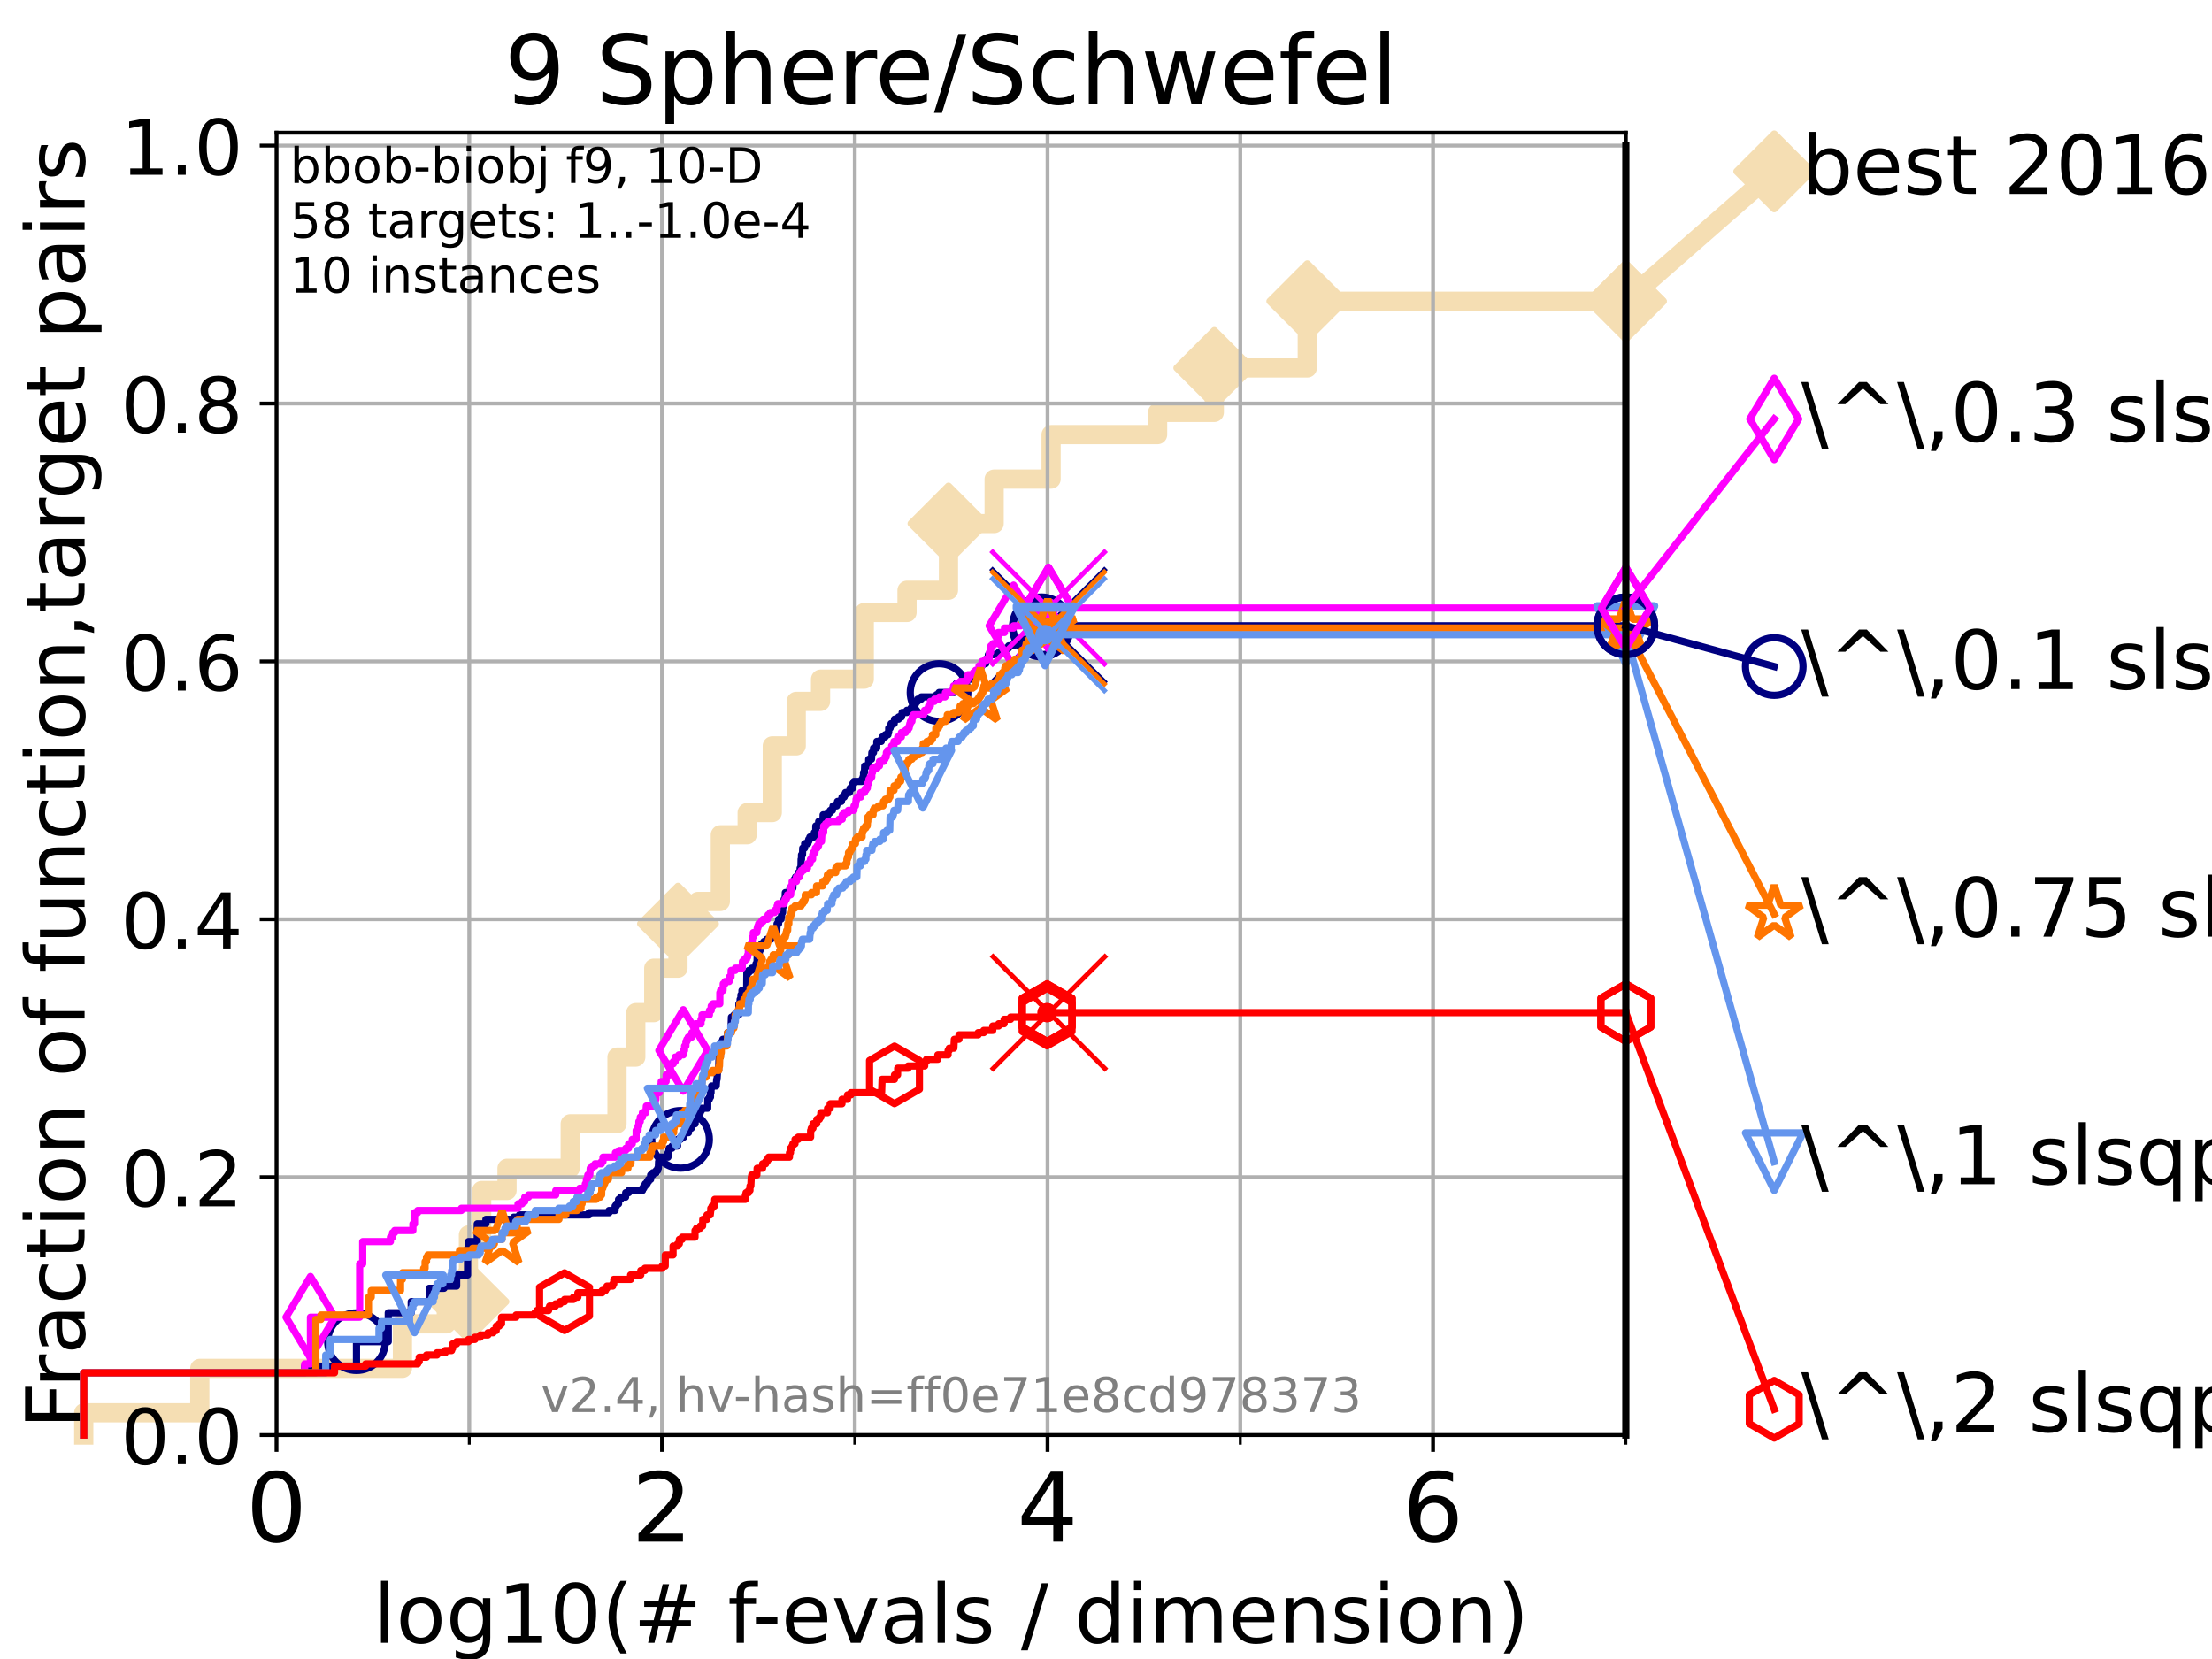 <?xml version="1.0" encoding="utf-8" standalone="no"?>
<!DOCTYPE svg PUBLIC "-//W3C//DTD SVG 1.1//EN"
  "http://www.w3.org/Graphics/SVG/1.1/DTD/svg11.dtd">
<!-- Created with matplotlib (https://matplotlib.org/) -->
<svg height="345.6pt" version="1.1" viewBox="0 0 460.8 345.6" width="460.8pt" xmlns="http://www.w3.org/2000/svg" xmlns:xlink="http://www.w3.org/1999/xlink">
 <defs>
  <style type="text/css">*{stroke-linecap:butt;stroke-linejoin:round;}</style>
 </defs>
 <g id="figure_1">
  <g id="patch_1">
   <path d="M 0 345.6 
L 460.8 345.6 
L 460.8 0 
L 0 0 
z
" style="fill:#ffffff;"/>
  </g>
  <g id="axes_1">
   <g id="patch_2">
    <path d="M 57.6 298.944 
L 338.688 298.944 
L 338.688 27.648 
L 57.6 27.648 
z
" style="fill:#ffffff;"/>
   </g>
   <g id="line2d_1">
    <path d="M 17.445 298.944 
L 17.445 294.313 
L 41.621 294.313 
L 41.621 285.05 
L 83.83 285.05 
L 83.83 275.788 
L 92.969 275.788 
L 92.969 271.157 
L 97.58 271.157 
L 97.58 257.263 
L 100.344 257.263 
L 100.344 248.001 
L 105.622 248.001 
L 105.622 243.37 
L 118.787 243.37 
L 118.787 234.107 
L 128.531 234.107 
L 128.531 220.214 
L 132.446 220.214 
L 132.446 210.951 
L 136.189 210.951 
L 136.189 201.689 
L 141.235 201.689 
L 141.235 192.426 
L 145.395 192.426 
L 145.395 187.795 
L 150.06 187.795 
L 150.06 173.901 
L 155.654 173.901 
L 155.654 169.27 
L 160.882 169.27 
L 160.882 155.377 
L 165.87 155.377 
L 165.87 146.114 
L 170.938 146.114 
L 170.938 141.483 
L 180.044 141.483 
L 180.044 127.589 
L 188.952 127.589 
L 188.952 122.958 
L 197.583 122.958 
L 197.583 109.065 
L 207.098 109.065 
L 207.098 99.802 
L 218.961 99.802 
L 218.961 90.54 
L 241.151 90.54 
L 241.151 85.909 
L 252.962 85.909 
L 252.962 76.646 
L 272.333 76.646 
L 272.333 62.753 
L 338.688 62.753 
" style="fill:none;stroke:#f5deb3;stroke-linecap:square;stroke-width:4;"/>
   </g>
   <g id="line2d_2">
    <defs>
     <path d="M 0 7.778 
L 7.778 0 
L 0 -7.778 
L -7.778 0 
z
" id="m5f53337902" style="stroke:#f5deb3;stroke-linejoin:miter;stroke-width:1.5;"/>
    </defs>
    <g>
     <use style="fill:#f5deb3;stroke:#f5deb3;stroke-linejoin:miter;stroke-width:1.5;" x="97.58" xlink:href="#m5f53337902" y="271.157"/>
     <use style="fill:#f5deb3;stroke:#f5deb3;stroke-linejoin:miter;stroke-width:1.5;" x="141.235" xlink:href="#m5f53337902" y="192.426"/>
     <use style="fill:#f5deb3;stroke:#f5deb3;stroke-linejoin:miter;stroke-width:1.5;" x="197.583" xlink:href="#m5f53337902" y="109.065"/>
     <use style="fill:#f5deb3;stroke:#f5deb3;stroke-linejoin:miter;stroke-width:1.5;" x="252.962" xlink:href="#m5f53337902" y="76.646"/>
     <use style="fill:#f5deb3;stroke:#f5deb3;stroke-linejoin:miter;stroke-width:1.5;" x="272.333" xlink:href="#m5f53337902" y="62.753"/>
     <use style="fill:#f5deb3;stroke:#f5deb3;stroke-linejoin:miter;stroke-width:1.5;" x="338.688" xlink:href="#m5f53337902" y="62.753"/>
    </g>
   </g>
   <g id="line2d_3">
    <path style="fill:none;stroke:#f5deb3;stroke-linecap:square;stroke-width:4;"/>
    <g/>
   </g>
   <g id="line2d_4">
    <path d="M 338.688 62.753 
L 369.608 35.706 
" style="fill:none;stroke:#f5deb3;stroke-linecap:square;stroke-width:4;"/>
    <g>
     <use style="fill:#f5deb3;stroke:#f5deb3;stroke-linejoin:miter;stroke-width:1.5;" x="338.688" xlink:href="#m5f53337902" y="62.753"/>
     <use style="fill:#f5deb3;stroke:#f5deb3;stroke-linejoin:miter;stroke-width:1.5;" x="369.608" xlink:href="#m5f53337902" y="35.706"/>
    </g>
   </g>
   <g id="matplotlib.axis_1">
    <g id="xtick_1">
     <g id="line2d_5">
      <path clip-path="url(#p07130e720d)" d="M 57.6 298.944 
L 57.6 27.648 
" style="fill:none;stroke:#b0b0b0;stroke-linecap:square;stroke-width:0.8;"/>
     </g>
     <g id="line2d_6">
      <defs>
       <path d="M 0 0 
L 0 3.5 
" id="m86a5c17c27" style="stroke:#000000;stroke-width:0.8;"/>
      </defs>
      <g>
       <use style="stroke:#000000;stroke-width:0.8;" x="57.6" xlink:href="#m86a5c17c27" y="298.944"/>
      </g>
     </g>
     <g id="text_1">
      <!-- 0 -->
      <g transform="translate(51.237 321.141)scale(0.2 -0.2)">
       <defs>
        <path d="M 31.781 66.406 
Q 24.172 66.406 20.328 58.906 
Q 16.5 51.422 16.5 36.375 
Q 16.5 21.391 20.328 13.891 
Q 24.172 6.391 31.781 6.391 
Q 39.453 6.391 43.281 13.891 
Q 47.125 21.391 47.125 36.375 
Q 47.125 51.422 43.281 58.906 
Q 39.453 66.406 31.781 66.406 
z
M 31.781 74.219 
Q 44.047 74.219 50.516 64.516 
Q 56.984 54.828 56.984 36.375 
Q 56.984 17.969 50.516 8.266 
Q 44.047 -1.422 31.781 -1.422 
Q 19.531 -1.422 13.062 8.266 
Q 6.594 17.969 6.594 36.375 
Q 6.594 54.828 13.062 64.516 
Q 19.531 74.219 31.781 74.219 
z
" id="DejaVuSans-48"/>
       </defs>
       <use xlink:href="#DejaVuSans-48"/>
      </g>
     </g>
    </g>
    <g id="xtick_2">
     <g id="line2d_7">
      <path clip-path="url(#p07130e720d)" d="M 137.911 298.944 
L 137.911 27.648 
" style="fill:none;stroke:#b0b0b0;stroke-linecap:square;stroke-width:0.8;"/>
     </g>
     <g id="line2d_8">
      <g>
       <use style="stroke:#000000;stroke-width:0.8;" x="137.911" xlink:href="#m86a5c17c27" y="298.944"/>
      </g>
     </g>
     <g id="text_2">
      <!-- 2 -->
      <g transform="translate(131.548 321.141)scale(0.2 -0.2)">
       <defs>
        <path d="M 19.188 8.297 
L 53.609 8.297 
L 53.609 0 
L 7.328 0 
L 7.328 8.297 
Q 12.938 14.109 22.625 23.891 
Q 32.328 33.688 34.812 36.531 
Q 39.547 41.844 41.422 45.531 
Q 43.312 49.219 43.312 52.781 
Q 43.312 58.594 39.234 62.25 
Q 35.156 65.922 28.609 65.922 
Q 23.969 65.922 18.812 64.312 
Q 13.672 62.703 7.812 59.422 
L 7.812 69.391 
Q 13.766 71.781 18.938 73 
Q 24.125 74.219 28.422 74.219 
Q 39.75 74.219 46.484 68.547 
Q 53.219 62.891 53.219 53.422 
Q 53.219 48.922 51.531 44.891 
Q 49.859 40.875 45.406 35.406 
Q 44.188 33.984 37.641 27.219 
Q 31.109 20.453 19.188 8.297 
z
" id="DejaVuSans-50"/>
       </defs>
       <use xlink:href="#DejaVuSans-50"/>
      </g>
     </g>
    </g>
    <g id="xtick_3">
     <g id="line2d_9">
      <path clip-path="url(#p07130e720d)" d="M 218.222 298.944 
L 218.222 27.648 
" style="fill:none;stroke:#b0b0b0;stroke-linecap:square;stroke-width:0.8;"/>
     </g>
     <g id="line2d_10">
      <g>
       <use style="stroke:#000000;stroke-width:0.8;" x="218.222" xlink:href="#m86a5c17c27" y="298.944"/>
      </g>
     </g>
     <g id="text_3">
      <!-- 4 -->
      <g transform="translate(211.859 321.141)scale(0.2 -0.2)">
       <defs>
        <path d="M 37.797 64.312 
L 12.891 25.391 
L 37.797 25.391 
z
M 35.203 72.906 
L 47.609 72.906 
L 47.609 25.391 
L 58.016 25.391 
L 58.016 17.188 
L 47.609 17.188 
L 47.609 0 
L 37.797 0 
L 37.797 17.188 
L 4.891 17.188 
L 4.891 26.703 
z
" id="DejaVuSans-52"/>
       </defs>
       <use xlink:href="#DejaVuSans-52"/>
      </g>
     </g>
    </g>
    <g id="xtick_4">
     <g id="line2d_11">
      <path clip-path="url(#p07130e720d)" d="M 298.533 298.944 
L 298.533 27.648 
" style="fill:none;stroke:#b0b0b0;stroke-linecap:square;stroke-width:0.8;"/>
     </g>
     <g id="line2d_12">
      <g>
       <use style="stroke:#000000;stroke-width:0.8;" x="298.533" xlink:href="#m86a5c17c27" y="298.944"/>
      </g>
     </g>
     <g id="text_4">
      <!-- 6 -->
      <g transform="translate(292.17 321.141)scale(0.2 -0.2)">
       <defs>
        <path d="M 33.016 40.375 
Q 26.375 40.375 22.484 35.828 
Q 18.609 31.297 18.609 23.391 
Q 18.609 15.531 22.484 10.953 
Q 26.375 6.391 33.016 6.391 
Q 39.656 6.391 43.531 10.953 
Q 47.406 15.531 47.406 23.391 
Q 47.406 31.297 43.531 35.828 
Q 39.656 40.375 33.016 40.375 
z
M 52.594 71.297 
L 52.594 62.312 
Q 48.875 64.062 45.094 64.984 
Q 41.312 65.922 37.594 65.922 
Q 27.828 65.922 22.672 59.328 
Q 17.531 52.734 16.797 39.406 
Q 19.672 43.656 24.016 45.922 
Q 28.375 48.188 33.594 48.188 
Q 44.578 48.188 50.953 41.516 
Q 57.328 34.859 57.328 23.391 
Q 57.328 12.156 50.688 5.359 
Q 44.047 -1.422 33.016 -1.422 
Q 20.359 -1.422 13.672 8.266 
Q 6.984 17.969 6.984 36.375 
Q 6.984 53.656 15.188 63.938 
Q 23.391 74.219 37.203 74.219 
Q 40.922 74.219 44.703 73.484 
Q 48.484 72.75 52.594 71.297 
z
" id="DejaVuSans-54"/>
       </defs>
       <use xlink:href="#DejaVuSans-54"/>
      </g>
     </g>
    </g>
    <g id="xtick_5">
     <g id="line2d_13">
      <path clip-path="url(#p07130e720d)" d="M 97.755 298.944 
L 97.755 27.648 
" style="fill:none;stroke:#b0b0b0;stroke-linecap:square;stroke-width:0.8;"/>
     </g>
     <g id="line2d_14">
      <defs>
       <path d="M 0 0 
L 0 2 
" id="m13c5a556fd" style="stroke:#000000;stroke-width:0.6;"/>
      </defs>
      <g>
       <use style="stroke:#000000;stroke-width:0.6;" x="97.755" xlink:href="#m13c5a556fd" y="298.944"/>
      </g>
     </g>
    </g>
    <g id="xtick_6">
     <g id="line2d_15">
      <path clip-path="url(#p07130e720d)" d="M 178.066 298.944 
L 178.066 27.648 
" style="fill:none;stroke:#b0b0b0;stroke-linecap:square;stroke-width:0.8;"/>
     </g>
     <g id="line2d_16">
      <g>
       <use style="stroke:#000000;stroke-width:0.6;" x="178.066" xlink:href="#m13c5a556fd" y="298.944"/>
      </g>
     </g>
    </g>
    <g id="xtick_7">
     <g id="line2d_17">
      <path clip-path="url(#p07130e720d)" d="M 258.377 298.944 
L 258.377 27.648 
" style="fill:none;stroke:#b0b0b0;stroke-linecap:square;stroke-width:0.8;"/>
     </g>
     <g id="line2d_18">
      <g>
       <use style="stroke:#000000;stroke-width:0.6;" x="258.377" xlink:href="#m13c5a556fd" y="298.944"/>
      </g>
     </g>
    </g>
    <g id="xtick_8">
     <g id="line2d_19">
      <path clip-path="url(#p07130e720d)" d="M 338.688 298.944 
L 338.688 27.648 
" style="fill:none;stroke:#b0b0b0;stroke-linecap:square;stroke-width:0.8;"/>
     </g>
     <g id="line2d_20">
      <g>
       <use style="stroke:#000000;stroke-width:0.6;" x="338.688" xlink:href="#m13c5a556fd" y="298.944"/>
      </g>
     </g>
    </g>
    <g id="text_5">
     <!-- log10(# f-evals / dimension) -->
     <g transform="translate(77.764 342.218)scale(0.17 -0.17)">
      <defs>
       <path d="M 9.422 75.984 
L 18.406 75.984 
L 18.406 0 
L 9.422 0 
z
" id="DejaVuSans-108"/>
       <path d="M 30.609 48.391 
Q 23.391 48.391 19.188 42.75 
Q 14.984 37.109 14.984 27.297 
Q 14.984 17.484 19.156 11.844 
Q 23.344 6.203 30.609 6.203 
Q 37.797 6.203 41.984 11.859 
Q 46.188 17.531 46.188 27.297 
Q 46.188 37.016 41.984 42.703 
Q 37.797 48.391 30.609 48.391 
z
M 30.609 56 
Q 42.328 56 49.016 48.375 
Q 55.719 40.766 55.719 27.297 
Q 55.719 13.875 49.016 6.219 
Q 42.328 -1.422 30.609 -1.422 
Q 18.844 -1.422 12.172 6.219 
Q 5.516 13.875 5.516 27.297 
Q 5.516 40.766 12.172 48.375 
Q 18.844 56 30.609 56 
z
" id="DejaVuSans-111"/>
       <path d="M 45.406 27.984 
Q 45.406 37.75 41.375 43.109 
Q 37.359 48.484 30.078 48.484 
Q 22.859 48.484 18.828 43.109 
Q 14.797 37.75 14.797 27.984 
Q 14.797 18.266 18.828 12.891 
Q 22.859 7.516 30.078 7.516 
Q 37.359 7.516 41.375 12.891 
Q 45.406 18.266 45.406 27.984 
z
M 54.391 6.781 
Q 54.391 -7.172 48.188 -13.984 
Q 42 -20.797 29.203 -20.797 
Q 24.469 -20.797 20.266 -20.094 
Q 16.062 -19.391 12.109 -17.922 
L 12.109 -9.188 
Q 16.062 -11.328 19.922 -12.344 
Q 23.781 -13.375 27.781 -13.375 
Q 36.625 -13.375 41.016 -8.766 
Q 45.406 -4.156 45.406 5.172 
L 45.406 9.625 
Q 42.625 4.781 38.281 2.391 
Q 33.938 0 27.875 0 
Q 17.828 0 11.672 7.656 
Q 5.516 15.328 5.516 27.984 
Q 5.516 40.672 11.672 48.328 
Q 17.828 56 27.875 56 
Q 33.938 56 38.281 53.609 
Q 42.625 51.219 45.406 46.391 
L 45.406 54.688 
L 54.391 54.688 
z
" id="DejaVuSans-103"/>
       <path d="M 12.406 8.297 
L 28.516 8.297 
L 28.516 63.922 
L 10.984 60.406 
L 10.984 69.391 
L 28.422 72.906 
L 38.281 72.906 
L 38.281 8.297 
L 54.391 8.297 
L 54.391 0 
L 12.406 0 
z
" id="DejaVuSans-49"/>
       <path d="M 31 75.875 
Q 24.469 64.656 21.281 53.656 
Q 18.109 42.672 18.109 31.391 
Q 18.109 20.125 21.312 9.062 
Q 24.516 -2 31 -13.188 
L 23.188 -13.188 
Q 15.875 -1.703 12.234 9.375 
Q 8.594 20.453 8.594 31.391 
Q 8.594 42.281 12.203 53.312 
Q 15.828 64.359 23.188 75.875 
z
" id="DejaVuSans-40"/>
       <path d="M 51.125 44 
L 36.922 44 
L 32.812 27.688 
L 47.125 27.688 
z
M 43.797 71.781 
L 38.719 51.516 
L 52.984 51.516 
L 58.109 71.781 
L 65.922 71.781 
L 60.891 51.516 
L 76.125 51.516 
L 76.125 44 
L 58.984 44 
L 54.984 27.688 
L 70.516 27.688 
L 70.516 20.219 
L 53.078 20.219 
L 48 0 
L 40.188 0 
L 45.219 20.219 
L 30.906 20.219 
L 25.875 0 
L 18.016 0 
L 23.094 20.219 
L 7.719 20.219 
L 7.719 27.688 
L 24.906 27.688 
L 29 44 
L 13.281 44 
L 13.281 51.516 
L 30.906 51.516 
L 35.891 71.781 
z
" id="DejaVuSans-35"/>
       <path id="DejaVuSans-32"/>
       <path d="M 37.109 75.984 
L 37.109 68.5 
L 28.516 68.5 
Q 23.688 68.5 21.797 66.547 
Q 19.922 64.594 19.922 59.516 
L 19.922 54.688 
L 34.719 54.688 
L 34.719 47.703 
L 19.922 47.703 
L 19.922 0 
L 10.891 0 
L 10.891 47.703 
L 2.297 47.703 
L 2.297 54.688 
L 10.891 54.688 
L 10.891 58.5 
Q 10.891 67.625 15.141 71.797 
Q 19.391 75.984 28.609 75.984 
z
" id="DejaVuSans-102"/>
       <path d="M 4.891 31.391 
L 31.203 31.391 
L 31.203 23.391 
L 4.891 23.391 
z
" id="DejaVuSans-45"/>
       <path d="M 56.203 29.594 
L 56.203 25.203 
L 14.891 25.203 
Q 15.484 15.922 20.484 11.062 
Q 25.484 6.203 34.422 6.203 
Q 39.594 6.203 44.453 7.469 
Q 49.312 8.734 54.109 11.281 
L 54.109 2.781 
Q 49.266 0.734 44.188 -0.344 
Q 39.109 -1.422 33.891 -1.422 
Q 20.797 -1.422 13.156 6.188 
Q 5.516 13.812 5.516 26.812 
Q 5.516 40.234 12.766 48.109 
Q 20.016 56 32.328 56 
Q 43.359 56 49.781 48.891 
Q 56.203 41.797 56.203 29.594 
z
M 47.219 32.234 
Q 47.125 39.594 43.094 43.984 
Q 39.062 48.391 32.422 48.391 
Q 24.906 48.391 20.391 44.141 
Q 15.875 39.891 15.188 32.172 
z
" id="DejaVuSans-101"/>
       <path d="M 2.984 54.688 
L 12.5 54.688 
L 29.594 8.797 
L 46.688 54.688 
L 56.203 54.688 
L 35.688 0 
L 23.484 0 
z
" id="DejaVuSans-118"/>
       <path d="M 34.281 27.484 
Q 23.391 27.484 19.188 25 
Q 14.984 22.516 14.984 16.5 
Q 14.984 11.719 18.141 8.906 
Q 21.297 6.109 26.703 6.109 
Q 34.188 6.109 38.703 11.406 
Q 43.219 16.703 43.219 25.484 
L 43.219 27.484 
z
M 52.203 31.203 
L 52.203 0 
L 43.219 0 
L 43.219 8.297 
Q 40.141 3.328 35.547 0.953 
Q 30.953 -1.422 24.312 -1.422 
Q 15.922 -1.422 10.953 3.297 
Q 6 8.016 6 15.922 
Q 6 25.141 12.172 29.828 
Q 18.359 34.516 30.609 34.516 
L 43.219 34.516 
L 43.219 35.406 
Q 43.219 41.609 39.141 45 
Q 35.062 48.391 27.688 48.391 
Q 23 48.391 18.547 47.266 
Q 14.109 46.141 10.016 43.891 
L 10.016 52.203 
Q 14.938 54.109 19.578 55.047 
Q 24.219 56 28.609 56 
Q 40.484 56 46.344 49.844 
Q 52.203 43.703 52.203 31.203 
z
" id="DejaVuSans-97"/>
       <path d="M 44.281 53.078 
L 44.281 44.578 
Q 40.484 46.531 36.375 47.5 
Q 32.281 48.484 27.875 48.484 
Q 21.188 48.484 17.844 46.438 
Q 14.5 44.391 14.5 40.281 
Q 14.5 37.156 16.891 35.375 
Q 19.281 33.594 26.516 31.984 
L 29.594 31.297 
Q 39.156 29.25 43.188 25.516 
Q 47.219 21.781 47.219 15.094 
Q 47.219 7.469 41.188 3.016 
Q 35.156 -1.422 24.609 -1.422 
Q 20.219 -1.422 15.453 -0.562 
Q 10.688 0.297 5.422 2 
L 5.422 11.281 
Q 10.406 8.688 15.234 7.391 
Q 20.062 6.109 24.812 6.109 
Q 31.156 6.109 34.562 8.281 
Q 37.984 10.453 37.984 14.406 
Q 37.984 18.062 35.516 20.016 
Q 33.062 21.969 24.703 23.781 
L 21.578 24.516 
Q 13.234 26.266 9.516 29.906 
Q 5.812 33.547 5.812 39.891 
Q 5.812 47.609 11.281 51.797 
Q 16.75 56 26.812 56 
Q 31.781 56 36.172 55.266 
Q 40.578 54.547 44.281 53.078 
z
" id="DejaVuSans-115"/>
       <path d="M 25.391 72.906 
L 33.688 72.906 
L 8.297 -9.281 
L 0 -9.281 
z
" id="DejaVuSans-47"/>
       <path d="M 45.406 46.391 
L 45.406 75.984 
L 54.391 75.984 
L 54.391 0 
L 45.406 0 
L 45.406 8.203 
Q 42.578 3.328 38.25 0.953 
Q 33.938 -1.422 27.875 -1.422 
Q 17.969 -1.422 11.734 6.484 
Q 5.516 14.406 5.516 27.297 
Q 5.516 40.188 11.734 48.094 
Q 17.969 56 27.875 56 
Q 33.938 56 38.25 53.625 
Q 42.578 51.266 45.406 46.391 
z
M 14.797 27.297 
Q 14.797 17.391 18.875 11.75 
Q 22.953 6.109 30.078 6.109 
Q 37.203 6.109 41.297 11.75 
Q 45.406 17.391 45.406 27.297 
Q 45.406 37.203 41.297 42.844 
Q 37.203 48.484 30.078 48.484 
Q 22.953 48.484 18.875 42.844 
Q 14.797 37.203 14.797 27.297 
z
" id="DejaVuSans-100"/>
       <path d="M 9.422 54.688 
L 18.406 54.688 
L 18.406 0 
L 9.422 0 
z
M 9.422 75.984 
L 18.406 75.984 
L 18.406 64.594 
L 9.422 64.594 
z
" id="DejaVuSans-105"/>
       <path d="M 52 44.188 
Q 55.375 50.25 60.062 53.125 
Q 64.75 56 71.094 56 
Q 79.641 56 84.281 50.016 
Q 88.922 44.047 88.922 33.016 
L 88.922 0 
L 79.891 0 
L 79.891 32.719 
Q 79.891 40.578 77.094 44.375 
Q 74.312 48.188 68.609 48.188 
Q 61.625 48.188 57.562 43.547 
Q 53.516 38.922 53.516 30.906 
L 53.516 0 
L 44.484 0 
L 44.484 32.719 
Q 44.484 40.625 41.703 44.406 
Q 38.922 48.188 33.109 48.188 
Q 26.219 48.188 22.156 43.531 
Q 18.109 38.875 18.109 30.906 
L 18.109 0 
L 9.078 0 
L 9.078 54.688 
L 18.109 54.688 
L 18.109 46.188 
Q 21.188 51.219 25.484 53.609 
Q 29.781 56 35.688 56 
Q 41.656 56 45.828 52.969 
Q 50 49.953 52 44.188 
z
" id="DejaVuSans-109"/>
       <path d="M 54.891 33.016 
L 54.891 0 
L 45.906 0 
L 45.906 32.719 
Q 45.906 40.484 42.875 44.328 
Q 39.844 48.188 33.797 48.188 
Q 26.516 48.188 22.312 43.547 
Q 18.109 38.922 18.109 30.906 
L 18.109 0 
L 9.078 0 
L 9.078 54.688 
L 18.109 54.688 
L 18.109 46.188 
Q 21.344 51.125 25.703 53.562 
Q 30.078 56 35.797 56 
Q 45.219 56 50.047 50.172 
Q 54.891 44.344 54.891 33.016 
z
" id="DejaVuSans-110"/>
       <path d="M 8.016 75.875 
L 15.828 75.875 
Q 23.141 64.359 26.781 53.312 
Q 30.422 42.281 30.422 31.391 
Q 30.422 20.453 26.781 9.375 
Q 23.141 -1.703 15.828 -13.188 
L 8.016 -13.188 
Q 14.5 -2 17.703 9.062 
Q 20.906 20.125 20.906 31.391 
Q 20.906 42.672 17.703 53.656 
Q 14.5 64.656 8.016 75.875 
z
" id="DejaVuSans-41"/>
      </defs>
      <use xlink:href="#DejaVuSans-108"/>
      <use x="27.783" xlink:href="#DejaVuSans-111"/>
      <use x="88.965" xlink:href="#DejaVuSans-103"/>
      <use x="152.441" xlink:href="#DejaVuSans-49"/>
      <use x="216.064" xlink:href="#DejaVuSans-48"/>
      <use x="279.688" xlink:href="#DejaVuSans-40"/>
      <use x="318.701" xlink:href="#DejaVuSans-35"/>
      <use x="402.49" xlink:href="#DejaVuSans-32"/>
      <use x="434.277" xlink:href="#DejaVuSans-102"/>
      <use x="463.982" xlink:href="#DejaVuSans-45"/>
      <use x="500.066" xlink:href="#DejaVuSans-101"/>
      <use x="561.59" xlink:href="#DejaVuSans-118"/>
      <use x="620.77" xlink:href="#DejaVuSans-97"/>
      <use x="682.049" xlink:href="#DejaVuSans-108"/>
      <use x="709.832" xlink:href="#DejaVuSans-115"/>
      <use x="761.932" xlink:href="#DejaVuSans-32"/>
      <use x="793.719" xlink:href="#DejaVuSans-47"/>
      <use x="827.41" xlink:href="#DejaVuSans-32"/>
      <use x="859.197" xlink:href="#DejaVuSans-100"/>
      <use x="922.674" xlink:href="#DejaVuSans-105"/>
      <use x="950.457" xlink:href="#DejaVuSans-109"/>
      <use x="1047.869" xlink:href="#DejaVuSans-101"/>
      <use x="1109.393" xlink:href="#DejaVuSans-110"/>
      <use x="1172.771" xlink:href="#DejaVuSans-115"/>
      <use x="1224.871" xlink:href="#DejaVuSans-105"/>
      <use x="1252.654" xlink:href="#DejaVuSans-111"/>
      <use x="1313.836" xlink:href="#DejaVuSans-110"/>
      <use x="1377.215" xlink:href="#DejaVuSans-41"/>
     </g>
    </g>
   </g>
   <g id="matplotlib.axis_2">
    <g id="ytick_1">
     <g id="line2d_21">
      <path clip-path="url(#p07130e720d)" d="M 57.6 298.944 
L 338.688 298.944 
" style="fill:none;stroke:#b0b0b0;stroke-linecap:square;stroke-width:0.8;"/>
     </g>
     <g id="line2d_22">
      <defs>
       <path d="M 0 0 
L -3.5 0 
" id="m1e98e86fb8" style="stroke:#000000;stroke-width:0.8;"/>
      </defs>
      <g>
       <use style="stroke:#000000;stroke-width:0.8;" x="57.6" xlink:href="#m1e98e86fb8" y="298.944"/>
      </g>
     </g>
     <g id="text_6">
      <!-- 0.0 -->
      <g transform="translate(25.155 305.023)scale(0.16 -0.16)">
       <defs>
        <path d="M 10.688 12.406 
L 21 12.406 
L 21 0 
L 10.688 0 
z
" id="DejaVuSans-46"/>
       </defs>
       <use xlink:href="#DejaVuSans-48"/>
       <use x="63.623" xlink:href="#DejaVuSans-46"/>
       <use x="95.41" xlink:href="#DejaVuSans-48"/>
      </g>
     </g>
    </g>
    <g id="ytick_2">
     <g id="line2d_23">
      <path clip-path="url(#p07130e720d)" d="M 57.6 245.222 
L 338.688 245.222 
" style="fill:none;stroke:#b0b0b0;stroke-linecap:square;stroke-width:0.8;"/>
     </g>
     <g id="line2d_24">
      <g>
       <use style="stroke:#000000;stroke-width:0.8;" x="57.6" xlink:href="#m1e98e86fb8" y="245.222"/>
      </g>
     </g>
     <g id="text_7">
      <!-- 0.2 -->
      <g transform="translate(25.155 251.301)scale(0.16 -0.16)">
       <use xlink:href="#DejaVuSans-48"/>
       <use x="63.623" xlink:href="#DejaVuSans-46"/>
       <use x="95.41" xlink:href="#DejaVuSans-50"/>
      </g>
     </g>
    </g>
    <g id="ytick_3">
     <g id="line2d_25">
      <path clip-path="url(#p07130e720d)" d="M 57.6 191.5 
L 338.688 191.5 
" style="fill:none;stroke:#b0b0b0;stroke-linecap:square;stroke-width:0.8;"/>
     </g>
     <g id="line2d_26">
      <g>
       <use style="stroke:#000000;stroke-width:0.8;" x="57.6" xlink:href="#m1e98e86fb8" y="191.5"/>
      </g>
     </g>
     <g id="text_8">
      <!-- 0.4 -->
      <g transform="translate(25.155 197.579)scale(0.16 -0.16)">
       <use xlink:href="#DejaVuSans-48"/>
       <use x="63.623" xlink:href="#DejaVuSans-46"/>
       <use x="95.41" xlink:href="#DejaVuSans-52"/>
      </g>
     </g>
    </g>
    <g id="ytick_4">
     <g id="line2d_27">
      <path clip-path="url(#p07130e720d)" d="M 57.6 137.778 
L 338.688 137.778 
" style="fill:none;stroke:#b0b0b0;stroke-linecap:square;stroke-width:0.8;"/>
     </g>
     <g id="line2d_28">
      <g>
       <use style="stroke:#000000;stroke-width:0.8;" x="57.6" xlink:href="#m1e98e86fb8" y="137.778"/>
      </g>
     </g>
     <g id="text_9">
      <!-- 0.6 -->
      <g transform="translate(25.155 143.857)scale(0.16 -0.16)">
       <use xlink:href="#DejaVuSans-48"/>
       <use x="63.623" xlink:href="#DejaVuSans-46"/>
       <use x="95.41" xlink:href="#DejaVuSans-54"/>
      </g>
     </g>
    </g>
    <g id="ytick_5">
     <g id="line2d_29">
      <path clip-path="url(#p07130e720d)" d="M 57.6 84.056 
L 338.688 84.056 
" style="fill:none;stroke:#b0b0b0;stroke-linecap:square;stroke-width:0.8;"/>
     </g>
     <g id="line2d_30">
      <g>
       <use style="stroke:#000000;stroke-width:0.8;" x="57.6" xlink:href="#m1e98e86fb8" y="84.056"/>
      </g>
     </g>
     <g id="text_10">
      <!-- 0.8 -->
      <g transform="translate(25.155 90.135)scale(0.16 -0.16)">
       <defs>
        <path d="M 31.781 34.625 
Q 24.75 34.625 20.719 30.859 
Q 16.703 27.094 16.703 20.516 
Q 16.703 13.922 20.719 10.156 
Q 24.75 6.391 31.781 6.391 
Q 38.812 6.391 42.859 10.172 
Q 46.922 13.969 46.922 20.516 
Q 46.922 27.094 42.891 30.859 
Q 38.875 34.625 31.781 34.625 
z
M 21.922 38.812 
Q 15.578 40.375 12.031 44.719 
Q 8.5 49.078 8.5 55.328 
Q 8.5 64.062 14.719 69.141 
Q 20.953 74.219 31.781 74.219 
Q 42.672 74.219 48.875 69.141 
Q 55.078 64.062 55.078 55.328 
Q 55.078 49.078 51.531 44.719 
Q 48 40.375 41.703 38.812 
Q 48.828 37.156 52.797 32.312 
Q 56.781 27.484 56.781 20.516 
Q 56.781 9.906 50.312 4.234 
Q 43.844 -1.422 31.781 -1.422 
Q 19.734 -1.422 13.25 4.234 
Q 6.781 9.906 6.781 20.516 
Q 6.781 27.484 10.781 32.312 
Q 14.797 37.156 21.922 38.812 
z
M 18.312 54.391 
Q 18.312 48.734 21.844 45.562 
Q 25.391 42.391 31.781 42.391 
Q 38.141 42.391 41.719 45.562 
Q 45.312 48.734 45.312 54.391 
Q 45.312 60.062 41.719 63.234 
Q 38.141 66.406 31.781 66.406 
Q 25.391 66.406 21.844 63.234 
Q 18.312 60.062 18.312 54.391 
z
" id="DejaVuSans-56"/>
       </defs>
       <use xlink:href="#DejaVuSans-48"/>
       <use x="63.623" xlink:href="#DejaVuSans-46"/>
       <use x="95.41" xlink:href="#DejaVuSans-56"/>
      </g>
     </g>
    </g>
    <g id="ytick_6">
     <g id="line2d_31">
      <path clip-path="url(#p07130e720d)" d="M 57.6 30.334 
L 338.688 30.334 
" style="fill:none;stroke:#b0b0b0;stroke-linecap:square;stroke-width:0.8;"/>
     </g>
     <g id="line2d_32">
      <g>
       <use style="stroke:#000000;stroke-width:0.8;" x="57.6" xlink:href="#m1e98e86fb8" y="30.334"/>
      </g>
     </g>
     <g id="text_11">
      <!-- 1.0 -->
      <g transform="translate(25.155 36.413)scale(0.16 -0.16)">
       <use xlink:href="#DejaVuSans-49"/>
       <use x="63.623" xlink:href="#DejaVuSans-46"/>
       <use x="95.41" xlink:href="#DejaVuSans-48"/>
      </g>
     </g>
    </g>
    <g id="text_12">
     <!-- Fraction of function,target pairs -->
     <g transform="translate(17.62 297.681)rotate(-90)scale(0.17 -0.17)">
      <defs>
       <path d="M 9.812 72.906 
L 51.703 72.906 
L 51.703 64.594 
L 19.672 64.594 
L 19.672 43.109 
L 48.578 43.109 
L 48.578 34.812 
L 19.672 34.812 
L 19.672 0 
L 9.812 0 
z
" id="DejaVuSans-70"/>
       <path d="M 41.109 46.297 
Q 39.594 47.172 37.812 47.578 
Q 36.031 48 33.891 48 
Q 26.266 48 22.188 43.047 
Q 18.109 38.094 18.109 28.812 
L 18.109 0 
L 9.078 0 
L 9.078 54.688 
L 18.109 54.688 
L 18.109 46.188 
Q 20.953 51.172 25.484 53.578 
Q 30.031 56 36.531 56 
Q 37.453 56 38.578 55.875 
Q 39.703 55.766 41.062 55.516 
z
" id="DejaVuSans-114"/>
       <path d="M 48.781 52.594 
L 48.781 44.188 
Q 44.969 46.297 41.141 47.344 
Q 37.312 48.391 33.406 48.391 
Q 24.656 48.391 19.812 42.844 
Q 14.984 37.312 14.984 27.297 
Q 14.984 17.281 19.812 11.734 
Q 24.656 6.203 33.406 6.203 
Q 37.312 6.203 41.141 7.25 
Q 44.969 8.297 48.781 10.406 
L 48.781 2.094 
Q 45.016 0.344 40.984 -0.531 
Q 36.969 -1.422 32.422 -1.422 
Q 20.062 -1.422 12.781 6.344 
Q 5.516 14.109 5.516 27.297 
Q 5.516 40.672 12.859 48.328 
Q 20.219 56 33.016 56 
Q 37.156 56 41.109 55.141 
Q 45.062 54.297 48.781 52.594 
z
" id="DejaVuSans-99"/>
       <path d="M 18.312 70.219 
L 18.312 54.688 
L 36.812 54.688 
L 36.812 47.703 
L 18.312 47.703 
L 18.312 18.016 
Q 18.312 11.328 20.141 9.422 
Q 21.969 7.516 27.594 7.516 
L 36.812 7.516 
L 36.812 0 
L 27.594 0 
Q 17.188 0 13.234 3.875 
Q 9.281 7.766 9.281 18.016 
L 9.281 47.703 
L 2.688 47.703 
L 2.688 54.688 
L 9.281 54.688 
L 9.281 70.219 
z
" id="DejaVuSans-116"/>
       <path d="M 8.5 21.578 
L 8.5 54.688 
L 17.484 54.688 
L 17.484 21.922 
Q 17.484 14.156 20.5 10.266 
Q 23.531 6.391 29.594 6.391 
Q 36.859 6.391 41.078 11.031 
Q 45.312 15.672 45.312 23.688 
L 45.312 54.688 
L 54.297 54.688 
L 54.297 0 
L 45.312 0 
L 45.312 8.406 
Q 42.047 3.422 37.719 1 
Q 33.406 -1.422 27.688 -1.422 
Q 18.266 -1.422 13.375 4.438 
Q 8.5 10.297 8.5 21.578 
z
M 31.109 56 
z
" id="DejaVuSans-117"/>
       <path d="M 11.719 12.406 
L 22.016 12.406 
L 22.016 4 
L 14.016 -11.625 
L 7.719 -11.625 
L 11.719 4 
z
" id="DejaVuSans-44"/>
       <path d="M 18.109 8.203 
L 18.109 -20.797 
L 9.078 -20.797 
L 9.078 54.688 
L 18.109 54.688 
L 18.109 46.391 
Q 20.953 51.266 25.266 53.625 
Q 29.594 56 35.594 56 
Q 45.562 56 51.781 48.094 
Q 58.016 40.188 58.016 27.297 
Q 58.016 14.406 51.781 6.484 
Q 45.562 -1.422 35.594 -1.422 
Q 29.594 -1.422 25.266 0.953 
Q 20.953 3.328 18.109 8.203 
z
M 48.688 27.297 
Q 48.688 37.203 44.609 42.844 
Q 40.531 48.484 33.406 48.484 
Q 26.266 48.484 22.188 42.844 
Q 18.109 37.203 18.109 27.297 
Q 18.109 17.391 22.188 11.75 
Q 26.266 6.109 33.406 6.109 
Q 40.531 6.109 44.609 11.75 
Q 48.688 17.391 48.688 27.297 
z
" id="DejaVuSans-112"/>
      </defs>
      <use xlink:href="#DejaVuSans-70"/>
      <use x="50.27" xlink:href="#DejaVuSans-114"/>
      <use x="91.383" xlink:href="#DejaVuSans-97"/>
      <use x="152.662" xlink:href="#DejaVuSans-99"/>
      <use x="207.643" xlink:href="#DejaVuSans-116"/>
      <use x="246.852" xlink:href="#DejaVuSans-105"/>
      <use x="274.635" xlink:href="#DejaVuSans-111"/>
      <use x="335.816" xlink:href="#DejaVuSans-110"/>
      <use x="399.195" xlink:href="#DejaVuSans-32"/>
      <use x="430.982" xlink:href="#DejaVuSans-111"/>
      <use x="492.164" xlink:href="#DejaVuSans-102"/>
      <use x="527.369" xlink:href="#DejaVuSans-32"/>
      <use x="559.156" xlink:href="#DejaVuSans-102"/>
      <use x="594.361" xlink:href="#DejaVuSans-117"/>
      <use x="657.74" xlink:href="#DejaVuSans-110"/>
      <use x="721.119" xlink:href="#DejaVuSans-99"/>
      <use x="776.1" xlink:href="#DejaVuSans-116"/>
      <use x="815.309" xlink:href="#DejaVuSans-105"/>
      <use x="843.092" xlink:href="#DejaVuSans-111"/>
      <use x="904.273" xlink:href="#DejaVuSans-110"/>
      <use x="967.652" xlink:href="#DejaVuSans-44"/>
      <use x="999.439" xlink:href="#DejaVuSans-116"/>
      <use x="1038.648" xlink:href="#DejaVuSans-97"/>
      <use x="1099.928" xlink:href="#DejaVuSans-114"/>
      <use x="1139.291" xlink:href="#DejaVuSans-103"/>
      <use x="1202.768" xlink:href="#DejaVuSans-101"/>
      <use x="1264.291" xlink:href="#DejaVuSans-116"/>
      <use x="1303.5" xlink:href="#DejaVuSans-32"/>
      <use x="1335.287" xlink:href="#DejaVuSans-112"/>
      <use x="1398.764" xlink:href="#DejaVuSans-97"/>
      <use x="1460.043" xlink:href="#DejaVuSans-105"/>
      <use x="1487.826" xlink:href="#DejaVuSans-114"/>
      <use x="1528.939" xlink:href="#DejaVuSans-115"/>
     </g>
    </g>
   </g>
   <g id="line2d_33">
    <defs>
     <path d="M 0 1.5 
C 0.398 1.5 0.779 1.342 1.061 1.061 
C 1.342 0.779 1.5 0.398 1.5 0 
C 1.5 -0.398 1.342 -0.779 1.061 -1.061 
C 0.779 -1.342 0.398 -1.5 0 -1.5 
C -0.398 -1.5 -0.779 -1.342 -1.061 -1.061 
C -1.342 -0.779 -1.5 -0.398 -1.5 0 
C -1.5 0.398 -1.342 0.779 -1.061 1.061 
C -0.779 1.342 -0.398 1.5 0 1.5 
z
" id="me1ca233bdf" style="stroke:#f5deb3;"/>
    </defs>
    <g>
     <use style="fill:#f5deb3;stroke:#f5deb3;" x="272.333" xlink:href="#me1ca233bdf" y="62.753"/>
     <use style="fill:#f5deb3;stroke:#f5deb3;" x="272.333" xlink:href="#me1ca233bdf" y="62.753"/>
    </g>
   </g>
   <g id="line2d_34">
    <defs>
     <path d="M 0 1.5 
C 0.398 1.5 0.779 1.342 1.061 1.061 
C 1.342 0.779 1.5 0.398 1.5 0 
C 1.5 -0.398 1.342 -0.779 1.061 -1.061 
C 0.779 -1.342 0.398 -1.5 0 -1.5 
C -0.398 -1.5 -0.779 -1.342 -1.061 -1.061 
C -1.342 -0.779 -1.5 -0.398 -1.5 0 
C -1.5 0.398 -1.342 0.779 -1.061 1.061 
C -0.779 1.342 -0.398 1.5 0 1.5 
z
" id="m240b268613" style="stroke:#000080;"/>
    </defs>
    <g>
     <use style="fill:#000080;stroke:#000080;" x="216.957" xlink:href="#m240b268613" y="130.368"/>
     <use style="fill:#000080;stroke:#000080;" x="216.957" xlink:href="#m240b268613" y="130.368"/>
    </g>
   </g>
   <g id="line2d_35">
    <path d="M 17.445 298.944 
L 17.445 285.977 
L 63.468 285.977 
L 63.468 284.587 
L 74.263 284.587 
L 74.263 279.493 
L 80.881 279.493 
L 80.881 273.472 
L 85.667 273.472 
L 85.667 271.157 
L 89.419 271.157 
L 89.419 268.378 
L 92.504 268.378 
L 92.504 267.915 
L 95.125 267.915 
L 95.125 265.599 
L 97.403 265.599 
L 97.403 260.042 
L 97.58 260.042 
L 97.58 258.653 
L 99.418 258.653 
L 99.418 254.948 
L 101.223 254.948 
L 101.223 254.021 
L 107.009 254.021 
L 107.009 253.558 
L 108.199 253.558 
L 108.199 253.095 
L 122.699 253.095 
L 122.699 252.632 
L 126.872 252.632 
L 126.872 252.169 
L 128.138 252.169 
L 128.138 251.243 
L 128.411 251.243 
L 128.411 250.779 
L 128.856 250.779 
L 128.856 249.853 
L 129.291 249.853 
L 129.291 249.39 
L 130.318 249.39 
L 130.345 248.464 
L 130.979 248.464 
L 130.979 248.001 
L 133.844 248.001 
L 133.844 247.538 
L 134.106 247.538 
L 134.106 247.075 
L 134.407 247.075 
L 134.407 246.611 
L 134.808 246.611 
L 134.808 246.148 
L 135.097 246.148 
L 135.097 245.685 
L 135.542 245.685 
L 135.542 244.759 
L 136.015 244.759 
L 136.015 244.296 
L 136.701 244.296 
L 136.701 243.833 
L 137.016 243.833 
L 137.016 243.37 
L 137.144 243.37 
L 137.199 241.98 
L 137.576 241.98 
L 137.576 241.054 
L 139.156 241.054 
L 139.156 240.128 
L 139.285 240.128 
L 139.366 239.201 
L 139.996 239.201 
L 139.996 238.738 
L 141.148 238.738 
L 141.192 237.349 
L 141.774 237.349 
L 141.774 236.886 
L 142.446 236.886 
L 142.446 235.96 
L 143.426 235.96 
L 143.426 235.033 
L 144.026 235.033 
L 144.026 234.107 
L 144.807 234.107 
L 144.807 233.181 
L 145.224 233.181 
L 145.224 231.792 
L 145.899 231.792 
L 145.899 231.328 
L 146.14 231.328 
L 146.14 230.865 
L 147.429 230.865 
L 147.439 229.013 
L 147.77 229.013 
L 147.77 228.55 
L 148.006 228.55 
L 148.006 227.623 
L 148.123 227.623 
L 148.123 226.697 
L 148.239 226.697 
L 148.239 226.234 
L 149.196 226.234 
L 149.305 224.845 
L 149.378 224.845 
L 149.486 222.992 
L 149.7 222.992 
L 149.788 220.214 
L 150.06 220.214 
L 150.112 218.361 
L 150.258 218.361 
L 150.258 217.898 
L 150.37 217.898 
L 150.37 216.972 
L 150.573 216.972 
L 150.573 216.509 
L 151.405 216.509 
L 151.405 216.045 
L 151.566 216.045 
L 151.566 215.119 
L 152.261 215.119 
L 152.368 211.877 
L 152.93 211.877 
L 152.93 211.414 
L 153.918 211.414 
L 153.925 209.099 
L 154.181 209.099 
L 154.181 208.172 
L 154.352 208.172 
L 154.352 207.246 
L 154.568 207.246 
L 154.568 206.32 
L 155.546 206.32 
L 155.584 202.615 
L 155.997 202.615 
L 155.997 202.152 
L 156.604 202.152 
L 156.604 201.689 
L 157.483 201.689 
L 157.483 200.762 
L 157.698 200.762 
L 157.743 198.91 
L 157.837 198.91 
L 157.837 198.447 
L 158.201 198.447 
L 158.201 197.984 
L 158.353 197.984 
L 158.353 197.057 
L 158.647 197.057 
L 158.647 196.594 
L 159.145 196.594 
L 159.145 196.131 
L 159.713 196.131 
L 159.713 195.668 
L 160.628 195.668 
L 160.628 194.742 
L 161.792 194.742 
L 161.876 192.426 
L 162.2 192.426 
L 162.2 191.5 
L 162.691 191.5 
L 162.691 191.037 
L 162.829 191.037 
L 162.829 190.111 
L 163.029 190.111 
L 163.054 188.721 
L 163.291 188.721 
L 163.352 187.332 
L 163.55 187.332 
L 163.594 185.943 
L 164.562 185.943 
L 164.562 185.016 
L 165.168 185.016 
L 165.194 183.627 
L 165.472 183.627 
L 165.472 183.164 
L 165.725 183.164 
L 165.725 182.701 
L 166.197 182.701 
L 166.197 182.238 
L 166.313 182.238 
L 166.313 181.775 
L 166.679 181.775 
L 166.679 180.848 
L 166.852 180.848 
L 166.886 178.996 
L 166.968 178.996 
L 166.968 178.07 
L 167.178 178.07 
L 167.217 176.68 
L 167.621 176.68 
L 167.621 175.754 
L 168.3 175.754 
L 168.3 175.291 
L 168.476 175.291 
L 168.476 174.828 
L 168.71 174.828 
L 168.71 174.365 
L 169.557 174.365 
L 169.634 173.438 
L 169.934 173.438 
L 169.945 172.049 
L 170.546 172.049 
L 170.546 171.123 
L 171.425 171.123 
L 171.473 169.733 
L 172.518 169.733 
L 172.518 169.27 
L 172.958 169.27 
L 172.958 168.807 
L 173.42 168.807 
L 173.42 168.344 
L 173.542 168.344 
L 173.542 167.881 
L 174.301 167.881 
L 174.301 167.418 
L 174.475 167.418 
L 174.475 166.955 
L 175.273 166.955 
L 175.273 166.492 
L 175.416 166.492 
L 175.416 166.028 
L 175.871 166.028 
L 175.871 165.565 
L 176.126 165.565 
L 176.126 165.102 
L 176.958 165.102 
L 176.958 164.639 
L 177.104 164.639 
L 177.104 164.176 
L 177.637 164.176 
L 177.637 163.25 
L 177.893 163.25 
L 177.893 162.787 
L 179.566 162.787 
L 179.566 162.323 
L 179.774 162.323 
L 179.774 161.86 
L 179.889 161.86 
L 179.889 160.934 
L 180.078 160.934 
L 180.13 159.545 
L 180.945 159.545 
L 180.97 158.155 
L 181.548 158.155 
L 181.624 156.766 
L 181.972 156.766 
L 181.972 155.84 
L 182.634 155.84 
L 182.659 154.45 
L 183.586 154.45 
L 183.586 153.987 
L 183.799 153.987 
L 183.799 153.524 
L 184.398 153.524 
L 184.398 153.061 
L 184.981 153.061 
L 184.981 152.598 
L 185.134 152.598 
L 185.134 151.672 
L 185.439 151.672 
L 185.439 151.209 
L 185.627 151.209 
L 185.627 150.745 
L 186.275 150.745 
L 186.349 149.819 
L 187.194 149.819 
L 187.194 149.356 
L 187.806 149.356 
L 187.806 148.893 
L 187.933 148.893 
L 187.933 148.43 
L 188.925 148.43 
L 188.925 147.967 
L 189.764 147.967 
L 189.764 147.504 
L 190.133 147.504 
L 190.133 146.577 
L 190.769 146.577 
L 190.769 146.114 
L 191.161 146.114 
L 191.161 145.651 
L 191.903 145.651 
L 191.903 145.188 
L 195.093 145.188 
L 195.093 144.725 
L 195.62 144.725 
L 195.62 144.262 
L 198.812 144.262 
L 198.83 143.336 
L 199.162 143.336 
L 199.18 142.409 
L 200.484 142.409 
L 200.484 141.483 
L 203.126 141.483 
L 203.126 140.557 
L 204.228 140.557 
L 204.296 138.704 
L 204.602 138.704 
L 204.602 138.241 
L 205.368 138.241 
L 205.388 137.315 
L 205.888 137.315 
L 205.888 136.389 
L 208.018 136.389 
L 208.018 135.926 
L 209.169 135.926 
L 209.169 135.462 
L 209.573 135.462 
L 209.573 134.999 
L 210.133 134.999 
L 210.133 134.536 
L 211.184 134.536 
L 211.184 134.073 
L 212.337 134.073 
L 212.337 133.61 
L 213.481 133.61 
L 213.481 133.147 
L 215.108 133.147 
L 215.153 131.757 
L 215.469 131.757 
L 215.469 131.294 
L 215.705 131.294 
L 215.705 130.831 
L 216.957 130.831 
L 216.957 130.368 
L 338.688 130.368 
L 338.688 130.368 
" style="fill:none;stroke:#000080;stroke-linecap:square;stroke-width:1.5;"/>
   </g>
   <g id="line2d_36">
    <defs>
     <path d="M 0 6 
C 1.591 6 3.117 5.368 4.243 4.243 
C 5.368 3.117 6 1.591 6 0 
C 6 -1.591 5.368 -3.117 4.243 -4.243 
C 3.117 -5.368 1.591 -6 0 -6 
C -1.591 -6 -3.117 -5.368 -4.243 -4.243 
C -5.368 -3.117 -6 -1.591 -6 0 
C -6 1.591 -5.368 3.117 -4.243 4.243 
C -3.117 5.368 -1.591 6 0 6 
z
" id="mf466dfd7fc" style="stroke:#000080;stroke-width:1.5;"/>
    </defs>
    <g>
     <use style="fill-opacity:0;stroke:#000080;stroke-width:1.5;" x="74.263" xlink:href="#mf466dfd7fc" y="279.493"/>
     <use style="fill-opacity:0;stroke:#000080;stroke-width:1.5;" x="141.774" xlink:href="#mf466dfd7fc" y="237.349"/>
     <use style="fill-opacity:0;stroke:#000080;stroke-width:1.5;" x="195.62" xlink:href="#mf466dfd7fc" y="144.262"/>
     <use style="fill-opacity:0;stroke:#000080;stroke-width:1.5;" x="216.957" xlink:href="#mf466dfd7fc" y="130.831"/>
     <use style="fill-opacity:0;stroke:#000080;stroke-width:1.5;" x="216.957" xlink:href="#mf466dfd7fc" y="130.368"/>
     <use style="fill-opacity:0;stroke:#000080;stroke-width:1.5;" x="338.688" xlink:href="#mf466dfd7fc" y="130.368"/>
    </g>
   </g>
   <g id="line2d_37">
    <path style="fill:none;stroke:#000080;stroke-linecap:square;stroke-width:1.5;"/>
    <g/>
   </g>
   <g id="line2d_38">
    <path clip-path="url(#p07130e720d)" d="M 218.414 130.368 
" style="fill:none;stroke:#000080;stroke-linecap:square;stroke-width:1.5;"/>
    <defs>
     <path d="M -12 12 
L 12 -12 
M -12 -12 
L 12 12 
" id="ma929a2bc26" style="stroke:#000080;"/>
    </defs>
    <g clip-path="url(#p07130e720d)">
     <use style="fill:#000080;stroke:#000080;" x="218.414" xlink:href="#ma929a2bc26" y="130.368"/>
    </g>
   </g>
   <g id="line2d_39">
    <defs>
     <path d="M 0 1.5 
C 0.398 1.5 0.779 1.342 1.061 1.061 
C 1.342 0.779 1.5 0.398 1.5 0 
C 1.5 -0.398 1.342 -0.779 1.061 -1.061 
C 0.779 -1.342 0.398 -1.5 0 -1.5 
C -0.398 -1.5 -0.779 -1.342 -1.061 -1.061 
C -1.342 -0.779 -1.5 -0.398 -1.5 0 
C -1.5 0.398 -1.342 0.779 -1.061 1.061 
C -0.779 1.342 -0.398 1.5 0 1.5 
z
" id="m56db8de228" style="stroke:#ff00ff;"/>
    </defs>
    <g>
     <use style="fill:#ff00ff;stroke:#ff00ff;" x="218.424" xlink:href="#m56db8de228" y="126.663"/>
     <use style="fill:#ff00ff;stroke:#ff00ff;" x="218.424" xlink:href="#m56db8de228" y="126.663"/>
    </g>
   </g>
   <g id="line2d_40">
    <path d="M 17.445 298.944 
L 17.445 285.977 
L 63.468 285.977 
L 63.468 284.124 
L 64.671 284.124 
L 64.671 274.399 
L 74.922 274.399 
L 74.922 263.284 
L 75.556 263.284 
L 75.556 258.653 
L 81.334 258.653 
L 81.334 257.726 
L 81.776 257.726 
L 81.776 256.8 
L 82.207 256.8 
L 82.207 256.337 
L 86.013 256.337 
L 86.013 254.948 
L 86.351 254.948 
L 86.351 252.632 
L 87.01 252.632 
L 87.01 252.169 
L 96.111 252.169 
L 96.111 251.706 
L 107.909 251.706 
L 107.909 250.779 
L 108.764 250.779 
L 108.764 250.316 
L 109.312 250.316 
L 109.312 249.39 
L 110.103 249.39 
L 110.103 248.927 
L 115.773 248.927 
L 115.773 248.001 
L 120.759 248.001 
L 120.759 247.538 
L 121.844 247.538 
L 121.931 246.611 
L 122.148 246.611 
L 122.148 245.685 
L 122.362 245.685 
L 122.447 244.759 
L 122.865 244.759 
L 122.948 243.37 
L 123.354 243.37 
L 123.354 242.906 
L 123.947 242.906 
L 123.947 242.443 
L 125.292 242.443 
L 125.292 241.98 
L 125.612 241.98 
L 125.612 241.054 
L 128.199 241.054 
L 128.199 240.128 
L 129.002 240.128 
L 129.002 239.665 
L 130.345 239.665 
L 130.345 239.201 
L 130.953 239.201 
L 130.953 238.275 
L 131.716 238.275 
L 131.716 237.349 
L 132.518 237.349 
L 132.518 235.496 
L 132.917 235.496 
L 132.917 234.57 
L 133.079 234.57 
L 133.079 233.644 
L 133.375 233.644 
L 133.375 232.718 
L 133.822 232.718 
L 133.822 231.792 
L 134.535 231.792 
L 134.64 230.402 
L 136.073 230.402 
L 136.073 229.939 
L 136.476 229.939 
L 136.476 229.013 
L 136.645 229.013 
L 136.683 227.623 
L 137.362 227.623 
L 137.469 226.234 
L 137.736 226.234 
L 137.736 225.308 
L 138.762 225.308 
L 138.778 223.918 
L 139.573 223.918 
L 139.684 221.603 
L 140.272 221.603 
L 140.272 221.14 
L 140.649 221.14 
L 140.649 220.214 
L 141.422 220.214 
L 141.422 219.75 
L 142.338 219.75 
L 142.338 218.824 
L 142.607 218.824 
L 142.607 217.898 
L 142.884 217.898 
L 142.884 216.972 
L 143.093 216.972 
L 143.093 216.509 
L 143.375 216.509 
L 143.375 216.045 
L 144.112 216.045 
L 144.112 215.119 
L 144.546 215.119 
L 144.606 214.193 
L 144.9 214.193 
L 144.9 213.267 
L 146.031 213.267 
L 146.031 212.34 
L 146.238 212.34 
L 146.238 211.414 
L 147.789 211.414 
L 147.789 210.488 
L 148.161 210.488 
L 148.161 209.562 
L 148.526 209.562 
L 148.526 209.099 
L 149.955 209.099 
L 149.955 206.783 
L 150.103 206.783 
L 150.103 206.32 
L 150.624 206.32 
L 150.666 204.931 
L 151.048 204.931 
L 151.048 204.467 
L 151.905 204.467 
L 151.905 203.541 
L 152.284 203.541 
L 152.314 202.152 
L 153.171 202.152 
L 153.171 201.689 
L 154.628 201.689 
L 154.655 200.299 
L 155.07 200.299 
L 155.07 199.836 
L 155.527 199.836 
L 155.527 199.373 
L 155.748 199.373 
L 155.748 198.91 
L 155.885 198.91 
L 155.885 197.984 
L 156.388 197.984 
L 156.467 196.594 
L 156.682 196.594 
L 156.771 195.205 
L 156.924 195.205 
L 156.924 194.279 
L 157.675 194.279 
L 157.743 193.353 
L 157.871 193.353 
L 157.871 192.889 
L 158.037 192.889 
L 158.037 192.426 
L 158.567 192.426 
L 158.567 191.963 
L 158.963 191.963 
L 158.963 191.5 
L 159.862 191.5 
L 159.862 191.037 
L 160.001 191.037 
L 160.001 190.574 
L 160.461 190.574 
L 160.461 190.111 
L 161.352 190.111 
L 161.352 189.648 
L 161.881 189.648 
L 161.881 188.721 
L 162.039 188.721 
L 162.039 188.258 
L 163.356 188.258 
L 163.356 187.795 
L 163.534 187.795 
L 163.534 187.332 
L 163.816 187.332 
L 163.816 186.869 
L 164.044 186.869 
L 164.044 186.406 
L 164.709 186.406 
L 164.817 184.553 
L 165.018 184.553 
L 165.018 183.627 
L 165.905 183.627 
L 165.905 182.701 
L 166.538 182.701 
L 166.555 181.775 
L 166.922 181.775 
L 166.922 181.311 
L 167.423 181.311 
L 167.423 180.848 
L 168.217 180.848 
L 168.217 179.922 
L 168.752 179.922 
L 168.832 178.996 
L 169.282 178.996 
L 169.282 178.07 
L 169.429 178.07 
L 169.429 177.606 
L 169.78 177.606 
L 169.85 176.68 
L 170.221 176.68 
L 170.221 176.217 
L 170.524 176.217 
L 170.618 175.291 
L 171.134 175.291 
L 171.23 173.438 
L 171.585 173.438 
L 171.585 172.049 
L 171.988 172.049 
L 171.988 171.586 
L 172.473 171.586 
L 172.473 171.123 
L 174.762 171.123 
L 174.762 170.66 
L 175.458 170.66 
L 175.46 169.733 
L 175.877 169.733 
L 175.877 169.27 
L 176.726 169.27 
L 176.726 168.807 
L 177.902 168.807 
L 177.902 167.881 
L 178.193 167.881 
L 178.292 166.955 
L 178.336 166.955 
L 178.336 166.492 
L 178.524 166.492 
L 178.524 166.028 
L 179.31 166.028 
L 179.31 165.102 
L 180.085 165.102 
L 180.085 164.639 
L 180.368 164.639 
L 180.368 164.176 
L 180.685 164.176 
L 180.685 163.25 
L 180.936 163.25 
L 181.012 162.323 
L 181.263 162.323 
L 181.263 161.86 
L 181.603 161.86 
L 181.603 160.934 
L 181.768 160.934 
L 181.768 160.008 
L 182.734 160.008 
L 182.734 159.545 
L 183.213 159.545 
L 183.213 158.618 
L 184.08 158.618 
L 184.08 158.155 
L 184.364 158.155 
L 184.364 157.692 
L 184.616 157.692 
L 184.649 156.766 
L 184.919 156.766 
L 184.919 156.303 
L 185.747 156.303 
L 185.747 155.377 
L 186.229 155.377 
L 186.229 154.45 
L 187.001 154.45 
L 187.001 153.524 
L 187.774 153.524 
L 187.774 152.598 
L 188.648 152.598 
L 188.648 152.135 
L 189.114 152.135 
L 189.114 151.672 
L 189.394 151.672 
L 189.394 151.209 
L 189.521 151.209 
L 189.521 150.745 
L 189.655 150.745 
L 189.655 150.282 
L 189.975 150.282 
L 190.029 149.356 
L 190.274 149.356 
L 190.274 148.893 
L 192.426 148.893 
L 192.426 148.43 
L 192.605 148.43 
L 192.605 147.967 
L 193.281 147.967 
L 193.281 147.504 
L 193.442 147.504 
L 193.442 147.04 
L 193.812 147.04 
L 193.812 146.114 
L 194.655 146.114 
L 194.655 145.651 
L 195.689 145.651 
L 195.689 145.188 
L 196.87 145.188 
L 196.951 144.262 
L 198.36 144.262 
L 198.36 143.799 
L 198.642 143.799 
L 198.642 142.872 
L 199.315 142.872 
L 199.315 142.409 
L 200.036 142.409 
L 200.036 141.946 
L 201.35 141.946 
L 201.35 141.483 
L 201.649 141.483 
L 201.662 140.557 
L 202.781 140.557 
L 202.781 140.094 
L 203.241 140.094 
L 203.241 139.631 
L 203.949 139.631 
L 203.949 138.704 
L 204.565 138.704 
L 204.565 137.778 
L 205.344 137.778 
L 205.344 137.315 
L 206.069 137.315 
L 206.1 135.926 
L 206.349 135.926 
L 206.423 134.536 
L 206.859 134.536 
L 206.859 134.073 
L 207.743 134.073 
L 207.771 132.684 
L 207.936 132.684 
L 207.936 131.757 
L 209.253 131.757 
L 209.253 130.831 
L 211.143 130.831 
L 211.143 130.368 
L 212.615 130.368 
L 212.615 129.905 
L 213.751 129.905 
L 213.751 129.442 
L 214.133 129.442 
L 214.228 128.516 
L 216.02 128.516 
L 216.02 128.053 
L 217.588 128.053 
L 217.588 127.589 
L 218.237 127.589 
L 218.237 127.126 
L 218.424 127.126 
L 218.424 126.663 
L 338.688 126.663 
L 338.688 126.663 
" style="fill:none;stroke:#ff00ff;stroke-linecap:square;stroke-width:1.5;"/>
   </g>
   <g id="line2d_41">
    <defs>
     <path d="M 0 8.485 
L 5.091 0 
L 0 -8.485 
L -5.091 0 
z
" id="mf61aa76bf5" style="stroke:#ff00ff;stroke-linejoin:miter;stroke-width:1.5;"/>
    </defs>
    <g>
     <use style="fill-opacity:0;stroke:#ff00ff;stroke-linejoin:miter;stroke-width:1.5;" x="64.671" xlink:href="#mf61aa76bf5" y="274.399"/>
     <use style="fill-opacity:0;stroke:#ff00ff;stroke-linejoin:miter;stroke-width:1.5;" x="142.338" xlink:href="#mf61aa76bf5" y="218.824"/>
     <use style="fill-opacity:0;stroke:#ff00ff;stroke-linejoin:miter;stroke-width:1.5;" x="211.143" xlink:href="#mf61aa76bf5" y="130.368"/>
     <use style="fill-opacity:0;stroke:#ff00ff;stroke-linejoin:miter;stroke-width:1.5;" x="218.424" xlink:href="#mf61aa76bf5" y="126.663"/>
     <use style="fill-opacity:0;stroke:#ff00ff;stroke-linejoin:miter;stroke-width:1.5;" x="218.424" xlink:href="#mf61aa76bf5" y="126.663"/>
     <use style="fill-opacity:0;stroke:#ff00ff;stroke-linejoin:miter;stroke-width:1.5;" x="338.688" xlink:href="#mf61aa76bf5" y="126.663"/>
    </g>
   </g>
   <g id="line2d_42">
    <path style="fill:none;stroke:#ff00ff;stroke-linecap:square;stroke-width:1.5;"/>
    <g/>
   </g>
   <g id="line2d_43">
    <path clip-path="url(#p07130e720d)" d="M 218.436 126.663 
" style="fill:none;stroke:#ff00ff;stroke-linecap:square;stroke-width:1.5;"/>
    <defs>
     <path d="M -12 12 
L 12 -12 
M -12 -12 
L 12 12 
" id="m9f45a45386" style="stroke:#ff00ff;"/>
    </defs>
    <g clip-path="url(#p07130e720d)">
     <use style="fill:#ff00ff;stroke:#ff00ff;" x="218.436" xlink:href="#m9f45a45386" y="126.663"/>
    </g>
   </g>
   <g id="line2d_44">
    <defs>
     <path d="M 0 1.5 
C 0.398 1.5 0.779 1.342 1.061 1.061 
C 1.342 0.779 1.5 0.398 1.5 0 
C 1.5 -0.398 1.342 -0.779 1.061 -1.061 
C 0.779 -1.342 0.398 -1.5 0 -1.5 
C -0.398 -1.5 -0.779 -1.342 -1.061 -1.061 
C -1.342 -0.779 -1.5 -0.398 -1.5 0 
C -1.5 0.398 -1.342 0.779 -1.061 1.061 
C -0.779 1.342 -0.398 1.5 0 1.5 
z
" id="m851df4edbc" style="stroke:#ff7500;"/>
    </defs>
    <g>
     <use style="fill:#ff7500;stroke:#ff7500;" x="218.27" xlink:href="#m851df4edbc" y="130.831"/>
     <use style="fill:#ff7500;stroke:#ff7500;" x="218.27" xlink:href="#m851df4edbc" y="130.831"/>
    </g>
   </g>
   <g id="line2d_45">
    <path d="M 17.445 298.944 
L 17.445 285.977 
L 65.797 285.977 
L 65.797 274.862 
L 66.854 274.862 
L 66.854 273.935 
L 76.759 273.935 
L 76.759 270.231 
L 77.331 270.231 
L 77.331 268.841 
L 83.438 268.841 
L 83.438 266.526 
L 83.83 266.526 
L 83.83 265.136 
L 88.256 265.136 
L 88.256 264.21 
L 88.554 264.21 
L 88.554 262.821 
L 88.847 262.821 
L 88.847 261.894 
L 89.135 261.894 
L 89.135 261.431 
L 95.723 261.431 
L 95.723 260.505 
L 98.439 260.505 
L 98.439 260.042 
L 100.935 260.042 
L 100.935 259.579 
L 102.729 259.579 
L 102.729 259.116 
L 102.989 259.116 
L 102.989 258.189 
L 104.592 258.189 
L 104.592 256.8 
L 107.515 256.8 
L 107.614 255.874 
L 107.713 255.874 
L 107.811 254.021 
L 116.443 254.021 
L 116.443 253.095 
L 117.876 253.095 
L 117.876 252.169 
L 120.239 252.169 
L 120.239 251.706 
L 121.037 251.706 
L 121.037 250.779 
L 121.265 250.779 
L 121.31 249.853 
L 124.178 249.853 
L 124.178 249.39 
L 125.038 249.39 
L 125.038 248.927 
L 125.328 248.927 
L 125.363 247.538 
L 125.577 247.538 
L 125.577 247.075 
L 125.753 247.075 
L 125.753 246.611 
L 125.962 246.611 
L 125.962 246.148 
L 126.168 246.148 
L 126.168 245.685 
L 126.74 245.685 
L 126.806 244.296 
L 129.49 244.296 
L 129.49 243.37 
L 130.822 243.37 
L 130.822 242.443 
L 131.44 242.443 
L 131.465 241.054 
L 135.402 241.054 
L 135.402 240.128 
L 135.701 240.128 
L 135.701 239.201 
L 135.996 239.201 
L 135.996 238.738 
L 137.98 238.738 
L 137.98 237.812 
L 138.239 237.812 
L 138.239 236.886 
L 139.778 236.886 
L 139.778 235.96 
L 140.348 235.96 
L 140.348 235.033 
L 140.469 235.033 
L 140.469 234.107 
L 142.052 234.107 
L 142.065 231.792 
L 142.647 231.792 
L 142.647 231.328 
L 143.766 231.328 
L 143.766 230.402 
L 144.026 230.402 
L 144.026 229.476 
L 144.499 229.476 
L 144.499 228.55 
L 145.497 228.55 
L 145.497 227.623 
L 145.932 227.623 
L 146.042 226.234 
L 146.205 226.234 
L 146.281 224.382 
L 147.103 224.382 
L 147.103 223.455 
L 148.45 223.455 
L 148.45 222.992 
L 149.753 222.992 
L 149.753 222.066 
L 149.885 222.066 
L 149.938 220.214 
L 150.077 220.214 
L 150.077 219.287 
L 150.258 219.287 
L 150.267 217.898 
L 151.414 217.898 
L 151.414 216.972 
L 151.534 216.972 
L 151.558 215.119 
L 152.391 215.119 
L 152.451 214.193 
L 152.878 214.193 
L 152.878 213.73 
L 152.996 213.73 
L 152.996 212.804 
L 153.142 212.804 
L 153.142 211.414 
L 153.294 211.414 
L 153.294 210.951 
L 153.715 210.951 
L 153.715 210.488 
L 153.939 210.488 
L 153.939 210.025 
L 154.091 210.025 
L 154.091 209.099 
L 154.966 209.099 
L 154.966 208.172 
L 155.444 208.172 
L 155.444 207.246 
L 155.86 207.246 
L 155.86 206.783 
L 156.255 206.783 
L 156.255 205.857 
L 156.599 205.857 
L 156.688 204.467 
L 156.777 204.467 
L 156.777 204.004 
L 158.19 204.004 
L 158.19 203.078 
L 158.304 203.078 
L 158.304 202.615 
L 159.237 202.615 
L 159.237 201.689 
L 160.133 201.689 
L 160.133 201.226 
L 160.293 201.226 
L 160.293 200.299 
L 160.6 200.299 
L 160.6 199.836 
L 161.063 199.836 
L 161.063 198.91 
L 162.407 198.91 
L 162.407 197.984 
L 162.628 197.984 
L 162.645 196.131 
L 162.788 196.131 
L 162.788 195.668 
L 163.332 195.668 
L 163.332 195.205 
L 163.626 195.205 
L 163.626 194.742 
L 163.753 194.742 
L 163.753 194.279 
L 163.875 194.279 
L 163.875 193.816 
L 164.09 193.816 
L 164.114 192.426 
L 164.334 192.426 
L 164.341 191.037 
L 164.679 191.037 
L 164.679 190.574 
L 164.817 190.574 
L 164.817 190.111 
L 164.981 190.111 
L 164.981 189.184 
L 165.594 189.184 
L 165.594 188.721 
L 166.876 188.721 
L 166.876 188.258 
L 167.236 188.258 
L 167.236 187.795 
L 167.596 187.795 
L 167.596 187.332 
L 167.745 187.332 
L 167.745 186.406 
L 169.047 186.406 
L 169.047 185.943 
L 170.086 185.943 
L 170.105 184.553 
L 171.392 184.553 
L 171.407 183.627 
L 172.037 183.627 
L 172.037 183.164 
L 172.328 183.164 
L 172.362 182.238 
L 172.89 182.238 
L 172.89 181.775 
L 174.101 181.775 
L 174.101 180.848 
L 174.46 180.848 
L 174.46 180.385 
L 176.163 180.385 
L 176.163 179.922 
L 176.42 179.922 
L 176.42 178.996 
L 176.555 178.996 
L 176.555 178.533 
L 176.752 178.533 
L 176.752 177.606 
L 177.05 177.606 
L 177.05 177.143 
L 177.302 177.143 
L 177.302 176.68 
L 177.612 176.68 
L 177.632 175.754 
L 178.207 175.754 
L 178.207 174.828 
L 178.58 174.828 
L 178.58 174.365 
L 179.596 174.365 
L 179.596 173.438 
L 179.732 173.438 
L 179.732 172.975 
L 179.9 172.975 
L 179.9 172.512 
L 180.336 172.512 
L 180.336 172.049 
L 180.661 172.049 
L 180.734 171.123 
L 180.779 171.123 
L 180.779 170.196 
L 181.144 170.196 
L 181.144 169.733 
L 181.884 169.733 
L 181.884 168.807 
L 182.123 168.807 
L 182.123 168.344 
L 182.987 168.344 
L 182.987 167.881 
L 183.945 167.881 
L 184.041 166.955 
L 184.417 166.955 
L 184.417 166.492 
L 185.136 166.492 
L 185.136 166.028 
L 185.387 166.028 
L 185.426 164.639 
L 186.24 164.639 
L 186.249 163.713 
L 186.899 163.713 
L 186.899 163.25 
L 187.052 163.25 
L 187.052 162.787 
L 187.616 162.787 
L 187.673 161.86 
L 188.23 161.86 
L 188.23 160.934 
L 188.554 160.934 
L 188.59 159.082 
L 189.122 159.082 
L 189.122 158.618 
L 189.328 158.618 
L 189.328 158.155 
L 189.983 158.155 
L 189.983 157.692 
L 190.517 157.692 
L 190.517 157.229 
L 191.435 157.229 
L 191.435 156.766 
L 192.123 156.766 
L 192.123 155.84 
L 192.32 155.84 
L 192.32 154.914 
L 193.076 154.914 
L 193.076 154.45 
L 193.892 154.45 
L 193.892 153.987 
L 194.25 153.987 
L 194.25 153.061 
L 194.938 153.061 
L 194.946 151.672 
L 195.507 151.672 
L 195.507 151.209 
L 195.776 151.209 
L 195.776 150.745 
L 196.081 150.745 
L 196.081 150.282 
L 197.018 150.282 
L 197.018 149.819 
L 197.3 149.819 
L 197.337 148.893 
L 198.667 148.893 
L 198.667 148.43 
L 199.685 148.43 
L 199.685 147.967 
L 200.016 147.967 
L 200.016 147.04 
L 200.58 147.04 
L 200.58 146.577 
L 202.818 146.577 
L 202.818 146.114 
L 203.638 146.114 
L 203.638 145.651 
L 203.926 145.651 
L 203.926 145.188 
L 204.23 145.188 
L 204.23 144.725 
L 204.506 144.725 
L 204.506 144.262 
L 204.765 144.262 
L 204.852 143.336 
L 204.962 143.336 
L 204.962 142.872 
L 206.511 142.872 
L 206.511 142.409 
L 208.136 142.409 
L 208.136 141.483 
L 208.249 141.483 
L 208.249 140.557 
L 208.834 140.557 
L 208.834 140.094 
L 209.315 140.094 
L 209.315 139.167 
L 209.523 139.167 
L 209.523 138.704 
L 210.263 138.704 
L 210.263 138.241 
L 211.141 138.241 
L 211.141 137.778 
L 211.364 137.778 
L 211.364 137.315 
L 212.731 137.315 
L 212.731 136.389 
L 212.843 136.389 
L 212.843 135.462 
L 213.71 135.462 
L 213.759 134.073 
L 214.165 134.073 
L 214.165 133.61 
L 214.32 133.61 
L 214.32 133.147 
L 216.595 133.147 
L 216.595 132.684 
L 217.433 132.684 
L 217.433 131.757 
L 217.733 131.757 
L 217.733 131.294 
L 218.27 131.294 
L 218.27 130.831 
L 338.688 130.831 
L 338.688 130.831 
" style="fill:none;stroke:#ff7500;stroke-linecap:square;stroke-width:1.5;"/>
   </g>
   <g id="line2d_46">
    <defs>
     <path d="M 0 -6 
L -1.347 -1.854 
L -5.706 -1.854 
L -2.18 0.708 
L -3.527 4.854 
L -0 2.292 
L 3.527 4.854 
L 2.18 0.708 
L 5.706 -1.854 
L 1.347 -1.854 
z
" id="m729f513b47" style="stroke:#ff7500;stroke-linejoin:bevel;stroke-width:1.5;"/>
    </defs>
    <g>
     <use style="fill-opacity:0;stroke:#ff7500;stroke-linejoin:bevel;stroke-width:1.5;" x="104.592" xlink:href="#m729f513b47" y="258.189"/>
     <use style="fill-opacity:0;stroke:#ff7500;stroke-linejoin:bevel;stroke-width:1.5;" x="161.063" xlink:href="#m729f513b47" y="198.91"/>
     <use style="fill-opacity:0;stroke:#ff7500;stroke-linejoin:bevel;stroke-width:1.5;" x="204.23" xlink:href="#m729f513b47" y="145.188"/>
     <use style="fill-opacity:0;stroke:#ff7500;stroke-linejoin:bevel;stroke-width:1.5;" x="218.27" xlink:href="#m729f513b47" y="130.831"/>
     <use style="fill-opacity:0;stroke:#ff7500;stroke-linejoin:bevel;stroke-width:1.5;" x="218.27" xlink:href="#m729f513b47" y="130.831"/>
     <use style="fill-opacity:0;stroke:#ff7500;stroke-linejoin:bevel;stroke-width:1.5;" x="338.688" xlink:href="#m729f513b47" y="130.831"/>
    </g>
   </g>
   <g id="line2d_47">
    <path style="fill:none;stroke:#ff7500;stroke-linecap:square;stroke-width:1.5;"/>
    <g/>
   </g>
   <g id="line2d_48">
    <path clip-path="url(#p07130e720d)" d="M 218.396 130.831 
" style="fill:none;stroke:#ff7500;stroke-linecap:square;stroke-width:1.5;"/>
    <defs>
     <path d="M -12 12 
L 12 -12 
M -12 -12 
L 12 12 
" id="m95744793fe" style="stroke:#ff7500;"/>
    </defs>
    <g clip-path="url(#p07130e720d)">
     <use style="fill:#ff7500;stroke:#ff7500;" x="218.396" xlink:href="#m95744793fe" y="130.831"/>
    </g>
   </g>
   <g id="line2d_49">
    <defs>
     <path d="M 0 1.5 
C 0.398 1.5 0.779 1.342 1.061 1.061 
C 1.342 0.779 1.5 0.398 1.5 0 
C 1.5 -0.398 1.342 -0.779 1.061 -1.061 
C 0.779 -1.342 0.398 -1.5 0 -1.5 
C -0.398 -1.5 -0.779 -1.342 -1.061 -1.061 
C -1.342 -0.779 -1.5 -0.398 -1.5 0 
C -1.5 0.398 -1.342 0.779 -1.061 1.061 
C -0.779 1.342 -0.398 1.5 0 1.5 
z
" id="m39089f089b" style="stroke:#6495ed;"/>
    </defs>
    <g>
     <use style="fill:#6495ed;stroke:#6495ed;" x="217.7" xlink:href="#m39089f089b" y="132.221"/>
     <use style="fill:#6495ed;stroke:#6495ed;" x="217.7" xlink:href="#m39089f089b" y="132.221"/>
    </g>
   </g>
   <g id="line2d_50">
    <path d="M 17.445 298.944 
L 17.445 285.977 
L 67.851 285.977 
L 67.851 282.272 
L 68.793 282.272 
L 68.793 279.03 
L 78.942 279.03 
L 78.942 276.714 
L 79.447 276.714 
L 79.447 275.325 
L 85.315 275.325 
L 85.315 273.472 
L 85.667 273.472 
L 85.667 272.546 
L 86.013 272.546 
L 86.013 271.62 
L 86.351 271.62 
L 86.351 271.157 
L 90.243 271.157 
L 90.243 270.231 
L 90.509 270.231 
L 90.509 269.304 
L 90.771 269.304 
L 90.771 268.378 
L 91.03 268.378 
L 91.03 267.452 
L 92.267 267.452 
L 92.267 266.526 
L 93.864 266.526 
L 93.864 265.599 
L 94.081 265.599 
L 94.081 264.673 
L 94.295 264.673 
L 94.295 262.821 
L 94.506 262.821 
L 94.506 262.357 
L 95.918 262.357 
L 95.918 261.894 
L 97.755 261.894 
L 97.755 261.431 
L 99.732 261.431 
L 99.732 260.968 
L 100.04 260.968 
L 100.04 260.042 
L 100.193 260.042 
L 100.193 259.579 
L 102.06 259.579 
L 102.06 259.116 
L 102.597 259.116 
L 102.597 258.189 
L 104.592 258.189 
L 104.592 256.8 
L 105.172 256.8 
L 105.172 255.874 
L 105.51 255.874 
L 105.51 255.411 
L 107.415 255.411 
L 107.415 254.484 
L 109.491 254.484 
L 109.491 254.021 
L 109.843 254.021 
L 109.93 253.095 
L 111.506 253.095 
L 111.506 252.169 
L 116.383 252.169 
L 116.383 251.706 
L 118.629 251.706 
L 118.629 251.243 
L 119.352 251.243 
L 119.402 250.316 
L 120.094 250.316 
L 120.191 249.39 
L 122.405 249.39 
L 122.447 248.464 
L 122.948 248.464 
L 122.948 247.538 
L 123.314 247.538 
L 123.314 246.611 
L 124.818 246.611 
L 124.818 245.685 
L 124.965 245.685 
L 124.965 244.759 
L 125.292 244.759 
L 125.292 244.296 
L 126.406 244.296 
L 126.406 243.833 
L 126.872 243.833 
L 126.872 243.37 
L 127.923 243.37 
L 127.923 242.906 
L 128.798 242.906 
L 128.798 242.443 
L 129.319 242.443 
L 129.319 241.517 
L 130.046 241.517 
L 130.046 241.054 
L 132.707 241.054 
L 132.73 239.665 
L 133.712 239.665 
L 133.712 239.201 
L 134.258 239.201 
L 134.258 238.275 
L 134.535 238.275 
L 134.535 237.349 
L 135.24 237.349 
L 135.24 236.423 
L 136.589 236.423 
L 136.589 235.496 
L 137.559 235.496 
L 137.559 234.57 
L 139.903 234.57 
L 139.903 234.107 
L 140.469 234.107 
L 140.469 233.644 
L 140.856 233.644 
L 140.9 232.255 
L 143.388 232.255 
L 143.388 231.328 
L 143.679 231.328 
L 143.679 229.939 
L 143.878 229.939 
L 143.89 227.623 
L 144.367 227.623 
L 144.367 226.697 
L 144.982 226.697 
L 144.982 225.771 
L 146.281 225.771 
L 146.388 223.918 
L 146.686 223.918 
L 146.697 222.529 
L 146.969 222.529 
L 146.969 221.603 
L 147.328 221.603 
L 147.328 221.14 
L 147.49 221.14 
L 147.49 220.214 
L 148.364 220.214 
L 148.364 219.287 
L 148.808 219.287 
L 148.845 217.898 
L 149.92 217.898 
L 149.92 217.435 
L 151.558 217.435 
L 151.558 216.509 
L 151.677 216.509 
L 151.677 215.582 
L 151.936 215.582 
L 151.936 215.119 
L 152.238 215.119 
L 152.238 213.73 
L 152.981 213.73 
L 152.981 212.804 
L 153.193 212.804 
L 153.193 211.877 
L 153.417 211.877 
L 153.417 210.951 
L 155.885 210.951 
L 155.923 209.099 
L 156.016 209.099 
L 156.016 208.172 
L 156.297 208.172 
L 156.297 207.246 
L 156.688 207.246 
L 156.688 206.783 
L 157.289 206.783 
L 157.289 206.32 
L 157.765 206.32 
L 157.765 205.857 
L 158.184 205.857 
L 158.184 204.931 
L 158.79 204.931 
L 158.853 203.078 
L 159.421 203.078 
L 159.421 202.615 
L 160.952 202.615 
L 160.957 201.226 
L 162.308 201.226 
L 162.381 200.299 
L 162.56 200.299 
L 162.56 199.836 
L 163.717 199.836 
L 163.721 198.91 
L 164.264 198.91 
L 164.264 198.447 
L 165.975 198.447 
L 165.975 197.984 
L 166.324 197.984 
L 166.324 197.521 
L 166.776 197.521 
L 166.776 197.057 
L 166.958 197.057 
L 166.958 196.131 
L 167.139 196.131 
L 167.139 195.668 
L 168.669 195.668 
L 168.773 194.279 
L 168.909 194.279 
L 168.909 193.353 
L 169.426 193.353 
L 169.426 192.889 
L 169.811 192.889 
L 169.811 192.426 
L 170.229 192.426 
L 170.229 191.963 
L 170.631 191.963 
L 170.631 191.5 
L 171.163 191.5 
L 171.163 190.574 
L 171.302 190.574 
L 171.302 190.111 
L 171.709 190.111 
L 171.709 189.648 
L 172.323 189.648 
L 172.408 188.258 
L 173.308 188.258 
L 173.308 187.332 
L 173.499 187.332 
L 173.499 186.869 
L 173.655 186.869 
L 173.655 186.406 
L 174.275 186.406 
L 174.376 185.479 
L 174.718 185.479 
L 174.718 185.016 
L 175.569 185.016 
L 175.569 184.553 
L 176.048 184.553 
L 176.048 184.09 
L 176.32 184.09 
L 176.32 183.627 
L 177.122 183.627 
L 177.122 183.164 
L 177.758 183.164 
L 177.758 182.701 
L 178.495 182.701 
L 178.567 180.385 
L 179.238 180.385 
L 179.238 179.459 
L 180.125 179.459 
L 180.125 178.996 
L 180.386 178.996 
L 180.386 178.07 
L 180.54 178.07 
L 180.54 177.143 
L 181.635 177.143 
L 181.712 176.217 
L 181.818 176.217 
L 181.818 175.754 
L 182.226 175.754 
L 182.226 175.291 
L 183.292 175.291 
L 183.292 174.828 
L 184.033 174.828 
L 184.068 173.438 
L 184.733 173.438 
L 184.733 172.975 
L 185.349 172.975 
L 185.412 170.196 
L 185.982 170.196 
L 185.982 169.733 
L 186.118 169.733 
L 186.22 168.807 
L 187.011 168.807 
L 187.111 166.955 
L 189.226 166.955 
L 189.283 165.565 
L 189.547 165.565 
L 189.547 165.102 
L 190.126 165.102 
L 190.126 164.176 
L 190.404 164.176 
L 190.404 163.713 
L 190.599 163.713 
L 190.599 163.25 
L 192.12 163.25 
L 192.12 162.787 
L 192.232 162.787 
L 192.232 162.323 
L 192.663 162.323 
L 192.663 161.86 
L 192.821 161.86 
L 192.91 160.934 
L 193.124 160.934 
L 193.124 160.471 
L 193.489 160.471 
L 193.489 159.545 
L 193.677 159.545 
L 193.677 159.082 
L 194.362 159.082 
L 194.362 158.155 
L 196.041 158.155 
L 196.041 157.692 
L 196.778 157.692 
L 196.778 157.229 
L 197.067 157.229 
L 197.076 155.84 
L 198.153 155.84 
L 198.153 154.914 
L 198.269 154.914 
L 198.269 154.45 
L 199.603 154.45 
L 199.603 153.987 
L 199.83 153.987 
L 199.83 153.524 
L 200.444 153.524 
L 200.444 153.061 
L 200.775 153.061 
L 200.775 152.598 
L 201.238 152.598 
L 201.238 152.135 
L 201.808 152.135 
L 201.808 151.672 
L 202.31 151.672 
L 202.31 151.209 
L 202.763 151.209 
L 202.763 150.282 
L 202.88 150.282 
L 202.88 149.819 
L 203.462 149.819 
L 203.462 148.893 
L 203.846 148.893 
L 203.846 148.43 
L 204.313 148.43 
L 204.313 147.967 
L 204.721 147.967 
L 204.721 147.04 
L 205.032 147.04 
L 205.032 146.577 
L 205.572 146.577 
L 205.572 146.114 
L 205.787 146.114 
L 205.787 145.651 
L 206.639 145.651 
L 206.639 145.188 
L 206.992 145.188 
L 206.992 144.262 
L 207.743 144.262 
L 207.743 143.799 
L 207.911 143.799 
L 207.911 143.336 
L 208.09 143.336 
L 208.09 142.872 
L 208.953 142.872 
L 208.953 142.409 
L 209.591 142.409 
L 209.591 141.483 
L 209.89 141.483 
L 209.89 141.02 
L 210.026 141.02 
L 210.026 140.557 
L 210.797 140.557 
L 210.797 140.094 
L 212.127 140.094 
L 212.127 139.631 
L 212.365 139.631 
L 212.461 138.704 
L 212.683 138.704 
L 212.683 137.778 
L 213.176 137.778 
L 213.176 137.315 
L 213.572 137.315 
L 213.572 136.852 
L 213.744 136.852 
L 213.744 135.926 
L 214.307 135.926 
L 214.307 134.999 
L 215.19 134.999 
L 215.19 134.536 
L 215.404 134.536 
L 215.404 134.073 
L 216.577 134.073 
L 216.577 133.147 
L 217.086 133.147 
L 217.086 132.684 
L 217.7 132.684 
L 217.7 132.221 
L 338.688 132.221 
L 338.688 132.221 
" style="fill:none;stroke:#6495ed;stroke-linecap:square;stroke-width:1.5;"/>
   </g>
   <g id="line2d_51">
    <defs>
     <path d="M -0 6 
L 6 -6 
L -6 -6 
z
" id="me93f151a96" style="stroke:#6495ed;stroke-linejoin:miter;stroke-width:1.5;"/>
    </defs>
    <g>
     <use style="fill-opacity:0;stroke:#6495ed;stroke-linejoin:miter;stroke-width:1.5;" x="86.351" xlink:href="#me93f151a96" y="271.62"/>
     <use style="fill-opacity:0;stroke:#6495ed;stroke-linejoin:miter;stroke-width:1.5;" x="140.856" xlink:href="#me93f151a96" y="232.718"/>
     <use style="fill-opacity:0;stroke:#6495ed;stroke-linejoin:miter;stroke-width:1.5;" x="192.232" xlink:href="#me93f151a96" y="162.323"/>
     <use style="fill-opacity:0;stroke:#6495ed;stroke-linejoin:miter;stroke-width:1.5;" x="217.7" xlink:href="#me93f151a96" y="132.684"/>
     <use style="fill-opacity:0;stroke:#6495ed;stroke-linejoin:miter;stroke-width:1.5;" x="217.7" xlink:href="#me93f151a96" y="132.221"/>
     <use style="fill-opacity:0;stroke:#6495ed;stroke-linejoin:miter;stroke-width:1.5;" x="338.688" xlink:href="#me93f151a96" y="132.221"/>
    </g>
   </g>
   <g id="line2d_52">
    <path style="fill:none;stroke:#6495ed;stroke-linecap:square;stroke-width:1.5;"/>
    <g/>
   </g>
   <g id="line2d_53">
    <path clip-path="url(#p07130e720d)" d="M 218.414 132.221 
" style="fill:none;stroke:#6495ed;stroke-linecap:square;stroke-width:1.5;"/>
    <defs>
     <path d="M -12 12 
L 12 -12 
M -12 -12 
L 12 12 
" id="m953d3fd8a6" style="stroke:#6495ed;"/>
    </defs>
    <g clip-path="url(#p07130e720d)">
     <use style="fill:#6495ed;stroke:#6495ed;" x="218.414" xlink:href="#m953d3fd8a6" y="132.221"/>
    </g>
   </g>
   <g id="line2d_54">
    <defs>
     <path d="M 0 1.5 
C 0.398 1.5 0.779 1.342 1.061 1.061 
C 1.342 0.779 1.5 0.398 1.5 0 
C 1.5 -0.398 1.342 -0.779 1.061 -1.061 
C 0.779 -1.342 0.398 -1.5 0 -1.5 
C -0.398 -1.5 -0.779 -1.342 -1.061 -1.061 
C -1.342 -0.779 -1.5 -0.398 -1.5 0 
C -1.5 0.398 -1.342 0.779 -1.061 1.061 
C -0.779 1.342 -0.398 1.5 0 1.5 
z
" id="ma9fe1ab9a7" style="stroke:#ff0000;"/>
    </defs>
    <g>
     <use style="fill:#ff0000;stroke:#ff0000;" x="218.13" xlink:href="#ma9fe1ab9a7" y="210.951"/>
     <use style="fill:#ff0000;stroke:#ff0000;" x="218.13" xlink:href="#ma9fe1ab9a7" y="210.951"/>
    </g>
   </g>
   <g id="line2d_55">
    <path d="M 17.445 298.944 
L 17.445 285.977 
L 69.688 285.977 
L 69.688 284.587 
L 76.168 284.587 
L 76.168 284.124 
L 87.01 284.124 
L 87.01 283.661 
L 87.33 283.661 
L 87.33 282.735 
L 88.847 282.735 
L 88.847 282.272 
L 91.03 282.272 
L 91.03 281.809 
L 92.738 281.809 
L 92.738 281.345 
L 94.081 281.345 
L 94.081 280.882 
L 94.295 280.882 
L 94.295 279.956 
L 95.125 279.956 
L 95.125 279.493 
L 97.58 279.493 
L 97.58 279.03 
L 98.935 279.03 
L 98.935 278.567 
L 100.04 278.567 
L 100.04 278.104 
L 101.647 278.104 
L 101.647 277.64 
L 102.729 277.64 
L 102.729 277.177 
L 103.372 277.177 
L 103.372 276.251 
L 103.993 276.251 
L 103.993 275.788 
L 104.474 275.788 
L 104.474 274.399 
L 107.515 274.399 
L 107.515 273.935 
L 111.426 273.935 
L 111.426 273.472 
L 111.82 273.472 
L 111.82 273.009 
L 114.284 273.009 
L 114.284 272.546 
L 114.486 272.546 
L 114.486 272.083 
L 115.711 272.083 
L 115.711 271.62 
L 116.68 271.62 
L 116.68 271.157 
L 117.598 271.157 
L 117.598 270.694 
L 119.453 270.694 
L 119.453 270.231 
L 120.382 270.231 
L 120.382 269.304 
L 125.435 269.304 
L 125.435 268.841 
L 126.134 268.841 
L 126.134 268.378 
L 126.44 268.378 
L 126.44 267.915 
L 127.643 267.915 
L 127.643 267.452 
L 127.861 267.452 
L 127.861 266.526 
L 131.364 266.526 
L 131.364 265.599 
L 133.488 265.599 
L 133.488 264.673 
L 134.343 264.673 
L 134.343 264.21 
L 137.928 264.21 
L 137.928 263.747 
L 138.578 263.747 
L 138.595 261.431 
L 140.211 261.431 
L 140.211 259.579 
L 141.148 259.579 
L 141.148 259.116 
L 141.521 259.116 
L 141.521 258.189 
L 142.107 258.189 
L 142.107 257.726 
L 144.783 257.726 
L 144.783 256.337 
L 145.086 256.337 
L 145.086 255.874 
L 145.866 255.874 
L 145.866 255.411 
L 146.367 255.411 
L 146.399 254.021 
L 147.267 254.021 
L 147.277 253.095 
L 147.957 253.095 
L 148.064 252.169 
L 148.074 252.169 
L 148.074 251.706 
L 148.345 251.706 
L 148.345 251.243 
L 148.836 251.243 
L 148.892 249.853 
L 155.271 249.853 
L 155.271 248.927 
L 155.412 248.927 
L 155.412 248.464 
L 155.947 248.464 
L 155.947 248.001 
L 156.236 248.001 
L 156.236 247.075 
L 156.412 247.075 
L 156.503 245.222 
L 156.599 245.222 
L 156.599 244.759 
L 157.67 244.759 
L 157.726 243.37 
L 158.864 243.37 
L 158.864 242.443 
L 159.497 242.443 
L 159.497 241.98 
L 159.808 241.98 
L 159.808 241.517 
L 160.128 241.517 
L 160.128 241.054 
L 164.46 241.054 
L 164.46 240.128 
L 164.668 240.128 
L 164.668 239.201 
L 164.981 239.201 
L 164.981 238.738 
L 165.157 238.738 
L 165.157 238.275 
L 165.612 238.275 
L 165.612 237.349 
L 166.289 237.349 
L 166.289 236.886 
L 168.868 236.886 
L 168.868 235.496 
L 168.997 235.496 
L 168.997 235.033 
L 169.357 235.033 
L 169.357 234.107 
L 170.141 234.107 
L 170.158 233.181 
L 170.693 233.181 
L 170.693 232.718 
L 170.996 232.718 
L 170.996 231.792 
L 172.391 231.792 
L 172.391 230.865 
L 172.94 230.865 
L 172.94 229.939 
L 175.4 229.939 
L 175.4 229.013 
L 176.551 229.013 
L 176.551 228.087 
L 177.263 228.087 
L 177.263 227.623 
L 183.659 227.623 
L 183.753 224.845 
L 186.337 224.845 
L 186.337 223.918 
L 186.986 223.918 
L 187.005 222.529 
L 189.189 222.529 
L 189.189 222.066 
L 192.633 222.066 
L 192.633 221.14 
L 193.007 221.14 
L 193.007 220.677 
L 195.367 220.677 
L 195.367 219.75 
L 197.504 219.75 
L 197.504 218.824 
L 197.742 218.824 
L 197.742 218.361 
L 198.706 218.361 
L 198.8 216.509 
L 199.771 216.509 
L 199.771 215.582 
L 203.77 215.582 
L 203.77 215.119 
L 204.936 215.119 
L 204.936 214.656 
L 206.807 214.656 
L 206.807 213.73 
L 208.046 213.73 
L 208.046 213.267 
L 209.176 213.267 
L 209.176 212.34 
L 210.521 212.34 
L 210.521 211.877 
L 218.13 211.877 
L 218.13 210.951 
L 338.688 210.951 
L 338.688 210.951 
" style="fill:none;stroke:#ff0000;stroke-linecap:square;stroke-width:1.5;"/>
   </g>
   <g id="line2d_56">
    <defs>
     <path d="M 0 -6 
L -5.196 -3 
L -5.196 3 
L -0 6 
L 5.196 3 
L 5.196 -3 
z
" id="m743d8def7e" style="stroke:#ff0000;stroke-linejoin:miter;stroke-width:1.5;"/>
    </defs>
    <g>
     <use style="fill-opacity:0;stroke:#ff0000;stroke-linejoin:miter;stroke-width:1.5;" x="117.598" xlink:href="#m743d8def7e" y="271.157"/>
     <use style="fill-opacity:0;stroke:#ff0000;stroke-linejoin:miter;stroke-width:1.5;" x="186.337" xlink:href="#m743d8def7e" y="223.918"/>
     <use style="fill-opacity:0;stroke:#ff0000;stroke-linejoin:miter;stroke-width:1.5;" x="218.13" xlink:href="#m743d8def7e" y="211.877"/>
     <use style="fill-opacity:0;stroke:#ff0000;stroke-linejoin:miter;stroke-width:1.5;" x="218.13" xlink:href="#m743d8def7e" y="210.951"/>
     <use style="fill-opacity:0;stroke:#ff0000;stroke-linejoin:miter;stroke-width:1.5;" x="218.13" xlink:href="#m743d8def7e" y="210.951"/>
     <use style="fill-opacity:0;stroke:#ff0000;stroke-linejoin:miter;stroke-width:1.5;" x="338.688" xlink:href="#m743d8def7e" y="210.951"/>
    </g>
   </g>
   <g id="line2d_57">
    <path style="fill:none;stroke:#ff0000;stroke-linecap:square;stroke-width:1.5;"/>
    <g/>
   </g>
   <g id="line2d_58">
    <path clip-path="url(#p07130e720d)" d="M 218.517 210.951 
" style="fill:none;stroke:#ff0000;stroke-linecap:square;stroke-width:1.5;"/>
    <defs>
     <path d="M -12 12 
L 12 -12 
M -12 -12 
L 12 12 
" id="m5d0b91f18b" style="stroke:#ff0000;"/>
    </defs>
    <g clip-path="url(#p07130e720d)">
     <use style="fill:#ff0000;stroke:#ff0000;" x="218.517" xlink:href="#m5d0b91f18b" y="210.951"/>
    </g>
   </g>
   <g id="line2d_59">
    <path d="M 338.688 210.951 
L 369.608 293.572 
" style="fill:none;stroke:#ff0000;stroke-linecap:square;stroke-width:1.5;"/>
    <g>
     <use style="fill-opacity:0;stroke:#ff0000;stroke-linejoin:miter;stroke-width:1.5;" x="338.688" xlink:href="#m743d8def7e" y="210.951"/>
     <use style="fill-opacity:0;stroke:#ff0000;stroke-linejoin:miter;stroke-width:1.5;" x="369.608" xlink:href="#m743d8def7e" y="293.572"/>
    </g>
   </g>
   <g id="line2d_60">
    <path d="M 338.688 132.221 
L 369.608 241.999 
" style="fill:none;stroke:#6495ed;stroke-linecap:square;stroke-width:1.5;"/>
    <g>
     <use style="fill-opacity:0;stroke:#6495ed;stroke-linejoin:miter;stroke-width:1.5;" x="338.688" xlink:href="#me93f151a96" y="132.221"/>
     <use style="fill-opacity:0;stroke:#6495ed;stroke-linejoin:miter;stroke-width:1.5;" x="369.608" xlink:href="#me93f151a96" y="241.999"/>
    </g>
   </g>
   <g id="line2d_61">
    <path d="M 338.688 130.831 
L 369.608 190.426 
" style="fill:none;stroke:#ff7500;stroke-linecap:square;stroke-width:1.5;"/>
    <g>
     <use style="fill-opacity:0;stroke:#ff7500;stroke-linejoin:bevel;stroke-width:1.5;" x="338.688" xlink:href="#m729f513b47" y="130.831"/>
     <use style="fill-opacity:0;stroke:#ff7500;stroke-linejoin:bevel;stroke-width:1.5;" x="369.608" xlink:href="#m729f513b47" y="190.426"/>
    </g>
   </g>
   <g id="line2d_62">
    <path d="M 338.688 130.368 
L 369.608 138.852 
" style="fill:none;stroke:#000080;stroke-linecap:square;stroke-width:1.5;"/>
    <g>
     <use style="fill-opacity:0;stroke:#000080;stroke-width:1.5;" x="338.688" xlink:href="#mf466dfd7fc" y="130.368"/>
     <use style="fill-opacity:0;stroke:#000080;stroke-width:1.5;" x="369.608" xlink:href="#mf466dfd7fc" y="138.852"/>
    </g>
   </g>
   <g id="line2d_63">
    <path d="M 338.688 126.663 
L 369.608 87.279 
" style="fill:none;stroke:#ff00ff;stroke-linecap:square;stroke-width:1.5;"/>
    <g>
     <use style="fill-opacity:0;stroke:#ff00ff;stroke-linejoin:miter;stroke-width:1.5;" x="338.688" xlink:href="#mf61aa76bf5" y="126.663"/>
     <use style="fill-opacity:0;stroke:#ff00ff;stroke-linejoin:miter;stroke-width:1.5;" x="369.608" xlink:href="#mf61aa76bf5" y="87.279"/>
    </g>
   </g>
   <g id="line2d_64">
    <path d="M 338.688 298.944 
L 338.688 30.334 
" style="fill:none;stroke:#000000;stroke-linecap:square;stroke-width:1.5;"/>
   </g>
   <g id="patch_3">
    <path d="M 57.6 298.944 
L 57.6 27.648 
" style="fill:none;stroke:#000000;stroke-linecap:square;stroke-linejoin:miter;stroke-width:0.8;"/>
   </g>
   <g id="patch_4">
    <path d="M 338.688 298.944 
L 338.688 27.648 
" style="fill:none;stroke:#000000;stroke-linecap:square;stroke-linejoin:miter;stroke-width:0.8;"/>
   </g>
   <g id="patch_5">
    <path d="M 57.6 298.944 
L 338.688 298.944 
" style="fill:none;stroke:#000000;stroke-linecap:square;stroke-linejoin:miter;stroke-width:0.8;"/>
   </g>
   <g id="patch_6">
    <path d="M 57.6 27.648 
L 338.688 27.648 
" style="fill:none;stroke:#000000;stroke-linecap:square;stroke-linejoin:miter;stroke-width:0.8;"/>
   </g>
   <g id="text_13">
    <!-- \^\,2 slsqp -->
    <g transform="translate(375.229 298.263)scale(0.17 -0.17)">
     <defs>
      <path d="M 8.297 72.906 
L 33.688 -9.281 
L 25.391 -9.281 
L 0 72.906 
z
" id="DejaVuSans-92"/>
      <path d="M 46.688 72.906 
L 73.188 45.703 
L 63.375 45.703 
L 41.891 64.984 
L 20.406 45.703 
L 10.594 45.703 
L 37.109 72.906 
z
" id="DejaVuSans-94"/>
      <path d="M 14.797 27.297 
Q 14.797 17.391 18.875 11.75 
Q 22.953 6.109 30.078 6.109 
Q 37.203 6.109 41.297 11.75 
Q 45.406 17.391 45.406 27.297 
Q 45.406 37.203 41.297 42.844 
Q 37.203 48.484 30.078 48.484 
Q 22.953 48.484 18.875 42.844 
Q 14.797 37.203 14.797 27.297 
z
M 45.406 8.203 
Q 42.578 3.328 38.25 0.953 
Q 33.938 -1.422 27.875 -1.422 
Q 17.969 -1.422 11.734 6.484 
Q 5.516 14.406 5.516 27.297 
Q 5.516 40.188 11.734 48.094 
Q 17.969 56 27.875 56 
Q 33.938 56 38.25 53.625 
Q 42.578 51.266 45.406 46.391 
L 45.406 54.688 
L 54.391 54.688 
L 54.391 -20.797 
L 45.406 -20.797 
z
" id="DejaVuSans-113"/>
     </defs>
     <use xlink:href="#DejaVuSans-92"/>
     <use x="33.691" xlink:href="#DejaVuSans-94"/>
     <use x="117.48" xlink:href="#DejaVuSans-92"/>
     <use x="151.172" xlink:href="#DejaVuSans-44"/>
     <use x="182.959" xlink:href="#DejaVuSans-50"/>
     <use x="246.582" xlink:href="#DejaVuSans-32"/>
     <use x="278.369" xlink:href="#DejaVuSans-115"/>
     <use x="330.469" xlink:href="#DejaVuSans-108"/>
     <use x="358.252" xlink:href="#DejaVuSans-115"/>
     <use x="410.352" xlink:href="#DejaVuSans-113"/>
     <use x="473.828" xlink:href="#DejaVuSans-112"/>
    </g>
   </g>
   <g id="text_14">
    <!-- \^\,1 slsqp -->
    <g transform="translate(375.229 246.69)scale(0.17 -0.17)">
     <use xlink:href="#DejaVuSans-92"/>
     <use x="33.691" xlink:href="#DejaVuSans-94"/>
     <use x="117.48" xlink:href="#DejaVuSans-92"/>
     <use x="151.172" xlink:href="#DejaVuSans-44"/>
     <use x="182.959" xlink:href="#DejaVuSans-49"/>
     <use x="246.582" xlink:href="#DejaVuSans-32"/>
     <use x="278.369" xlink:href="#DejaVuSans-115"/>
     <use x="330.469" xlink:href="#DejaVuSans-108"/>
     <use x="358.252" xlink:href="#DejaVuSans-115"/>
     <use x="410.352" xlink:href="#DejaVuSans-113"/>
     <use x="473.828" xlink:href="#DejaVuSans-112"/>
    </g>
   </g>
   <g id="text_15">
    <!-- \^\,0.75 sls -->
    <g transform="translate(375.229 195.117)scale(0.17 -0.17)">
     <defs>
      <path d="M 8.203 72.906 
L 55.078 72.906 
L 55.078 68.703 
L 28.609 0 
L 18.312 0 
L 43.219 64.594 
L 8.203 64.594 
z
" id="DejaVuSans-55"/>
      <path d="M 10.797 72.906 
L 49.516 72.906 
L 49.516 64.594 
L 19.828 64.594 
L 19.828 46.734 
Q 21.969 47.469 24.109 47.828 
Q 26.266 48.188 28.422 48.188 
Q 40.625 48.188 47.75 41.5 
Q 54.891 34.812 54.891 23.391 
Q 54.891 11.625 47.562 5.094 
Q 40.234 -1.422 26.906 -1.422 
Q 22.312 -1.422 17.547 -0.641 
Q 12.797 0.141 7.719 1.703 
L 7.719 11.625 
Q 12.109 9.234 16.797 8.062 
Q 21.484 6.891 26.703 6.891 
Q 35.156 6.891 40.078 11.328 
Q 45.016 15.766 45.016 23.391 
Q 45.016 31 40.078 35.438 
Q 35.156 39.891 26.703 39.891 
Q 22.75 39.891 18.812 39.016 
Q 14.891 38.141 10.797 36.281 
z
" id="DejaVuSans-53"/>
     </defs>
     <use xlink:href="#DejaVuSans-92"/>
     <use x="33.691" xlink:href="#DejaVuSans-94"/>
     <use x="117.48" xlink:href="#DejaVuSans-92"/>
     <use x="151.172" xlink:href="#DejaVuSans-44"/>
     <use x="182.959" xlink:href="#DejaVuSans-48"/>
     <use x="246.582" xlink:href="#DejaVuSans-46"/>
     <use x="278.369" xlink:href="#DejaVuSans-55"/>
     <use x="341.992" xlink:href="#DejaVuSans-53"/>
     <use x="405.615" xlink:href="#DejaVuSans-32"/>
     <use x="437.402" xlink:href="#DejaVuSans-115"/>
     <use x="489.502" xlink:href="#DejaVuSans-108"/>
     <use x="517.285" xlink:href="#DejaVuSans-115"/>
    </g>
   </g>
   <g id="text_16">
    <!-- \^\,0.1 slsq -->
    <g transform="translate(375.229 143.543)scale(0.17 -0.17)">
     <use xlink:href="#DejaVuSans-92"/>
     <use x="33.691" xlink:href="#DejaVuSans-94"/>
     <use x="117.48" xlink:href="#DejaVuSans-92"/>
     <use x="151.172" xlink:href="#DejaVuSans-44"/>
     <use x="182.959" xlink:href="#DejaVuSans-48"/>
     <use x="246.582" xlink:href="#DejaVuSans-46"/>
     <use x="278.369" xlink:href="#DejaVuSans-49"/>
     <use x="341.992" xlink:href="#DejaVuSans-32"/>
     <use x="373.779" xlink:href="#DejaVuSans-115"/>
     <use x="425.879" xlink:href="#DejaVuSans-108"/>
     <use x="453.662" xlink:href="#DejaVuSans-115"/>
     <use x="505.762" xlink:href="#DejaVuSans-113"/>
    </g>
   </g>
   <g id="text_17">
    <!-- \^\,0.3 slsq -->
    <g transform="translate(375.229 91.97)scale(0.17 -0.17)">
     <defs>
      <path d="M 40.578 39.312 
Q 47.656 37.797 51.625 33 
Q 55.609 28.219 55.609 21.188 
Q 55.609 10.406 48.188 4.484 
Q 40.766 -1.422 27.094 -1.422 
Q 22.516 -1.422 17.656 -0.516 
Q 12.797 0.391 7.625 2.203 
L 7.625 11.719 
Q 11.719 9.328 16.594 8.109 
Q 21.484 6.891 26.812 6.891 
Q 36.078 6.891 40.938 10.547 
Q 45.797 14.203 45.797 21.188 
Q 45.797 27.641 41.281 31.266 
Q 36.766 34.906 28.719 34.906 
L 20.219 34.906 
L 20.219 43.016 
L 29.109 43.016 
Q 36.375 43.016 40.234 45.922 
Q 44.094 48.828 44.094 54.297 
Q 44.094 59.906 40.109 62.906 
Q 36.141 65.922 28.719 65.922 
Q 24.656 65.922 20.016 65.031 
Q 15.375 64.156 9.812 62.312 
L 9.812 71.094 
Q 15.438 72.656 20.344 73.438 
Q 25.25 74.219 29.594 74.219 
Q 40.828 74.219 47.359 69.109 
Q 53.906 64.016 53.906 55.328 
Q 53.906 49.266 50.438 45.094 
Q 46.969 40.922 40.578 39.312 
z
" id="DejaVuSans-51"/>
     </defs>
     <use xlink:href="#DejaVuSans-92"/>
     <use x="33.691" xlink:href="#DejaVuSans-94"/>
     <use x="117.48" xlink:href="#DejaVuSans-92"/>
     <use x="151.172" xlink:href="#DejaVuSans-44"/>
     <use x="182.959" xlink:href="#DejaVuSans-48"/>
     <use x="246.582" xlink:href="#DejaVuSans-46"/>
     <use x="278.369" xlink:href="#DejaVuSans-51"/>
     <use x="341.992" xlink:href="#DejaVuSans-32"/>
     <use x="373.779" xlink:href="#DejaVuSans-115"/>
     <use x="425.879" xlink:href="#DejaVuSans-108"/>
     <use x="453.662" xlink:href="#DejaVuSans-115"/>
     <use x="505.762" xlink:href="#DejaVuSans-113"/>
    </g>
   </g>
   <g id="text_18">
    <!-- best 2016 -->
    <g transform="translate(375.229 40.397)scale(0.17 -0.17)">
     <defs>
      <path d="M 48.688 27.297 
Q 48.688 37.203 44.609 42.844 
Q 40.531 48.484 33.406 48.484 
Q 26.266 48.484 22.188 42.844 
Q 18.109 37.203 18.109 27.297 
Q 18.109 17.391 22.188 11.75 
Q 26.266 6.109 33.406 6.109 
Q 40.531 6.109 44.609 11.75 
Q 48.688 17.391 48.688 27.297 
z
M 18.109 46.391 
Q 20.953 51.266 25.266 53.625 
Q 29.594 56 35.594 56 
Q 45.562 56 51.781 48.094 
Q 58.016 40.188 58.016 27.297 
Q 58.016 14.406 51.781 6.484 
Q 45.562 -1.422 35.594 -1.422 
Q 29.594 -1.422 25.266 0.953 
Q 20.953 3.328 18.109 8.203 
L 18.109 0 
L 9.078 0 
L 9.078 75.984 
L 18.109 75.984 
z
" id="DejaVuSans-98"/>
     </defs>
     <use xlink:href="#DejaVuSans-98"/>
     <use x="63.477" xlink:href="#DejaVuSans-101"/>
     <use x="125" xlink:href="#DejaVuSans-115"/>
     <use x="177.1" xlink:href="#DejaVuSans-116"/>
     <use x="216.309" xlink:href="#DejaVuSans-32"/>
     <use x="248.096" xlink:href="#DejaVuSans-50"/>
     <use x="311.719" xlink:href="#DejaVuSans-48"/>
     <use x="375.342" xlink:href="#DejaVuSans-49"/>
     <use x="438.965" xlink:href="#DejaVuSans-54"/>
    </g>
   </g>
   <g id="text_19">
    <!-- bbob-biobj f9, 10-D -->
    <g transform="translate(60.411 38.111)scale(0.102 -0.102)">
     <defs>
      <path d="M 9.422 54.688 
L 18.406 54.688 
L 18.406 -0.984 
Q 18.406 -11.422 14.422 -16.109 
Q 10.453 -20.797 1.609 -20.797 
L -1.812 -20.797 
L -1.812 -13.188 
L 0.594 -13.188 
Q 5.719 -13.188 7.562 -10.812 
Q 9.422 -8.453 9.422 -0.984 
z
M 9.422 75.984 
L 18.406 75.984 
L 18.406 64.594 
L 9.422 64.594 
z
" id="DejaVuSans-106"/>
      <path d="M 10.984 1.516 
L 10.984 10.5 
Q 14.703 8.734 18.5 7.812 
Q 22.312 6.891 25.984 6.891 
Q 35.75 6.891 40.891 13.453 
Q 46.047 20.016 46.781 33.406 
Q 43.953 29.203 39.594 26.953 
Q 35.25 24.703 29.984 24.703 
Q 19.047 24.703 12.672 31.312 
Q 6.297 37.938 6.297 49.422 
Q 6.297 60.641 12.938 67.422 
Q 19.578 74.219 30.609 74.219 
Q 43.266 74.219 49.922 64.516 
Q 56.594 54.828 56.594 36.375 
Q 56.594 19.141 48.406 8.859 
Q 40.234 -1.422 26.422 -1.422 
Q 22.703 -1.422 18.891 -0.688 
Q 15.094 0.047 10.984 1.516 
z
M 30.609 32.422 
Q 37.25 32.422 41.125 36.953 
Q 45.016 41.5 45.016 49.422 
Q 45.016 57.281 41.125 61.844 
Q 37.25 66.406 30.609 66.406 
Q 23.969 66.406 20.094 61.844 
Q 16.219 57.281 16.219 49.422 
Q 16.219 41.5 20.094 36.953 
Q 23.969 32.422 30.609 32.422 
z
" id="DejaVuSans-57"/>
      <path d="M 19.672 64.797 
L 19.672 8.109 
L 31.594 8.109 
Q 46.688 8.109 53.688 14.938 
Q 60.688 21.781 60.688 36.531 
Q 60.688 51.172 53.688 57.984 
Q 46.688 64.797 31.594 64.797 
z
M 9.812 72.906 
L 30.078 72.906 
Q 51.266 72.906 61.172 64.094 
Q 71.094 55.281 71.094 36.531 
Q 71.094 17.672 61.125 8.828 
Q 51.172 0 30.078 0 
L 9.812 0 
z
" id="DejaVuSans-68"/>
     </defs>
     <use xlink:href="#DejaVuSans-98"/>
     <use x="63.477" xlink:href="#DejaVuSans-98"/>
     <use x="126.953" xlink:href="#DejaVuSans-111"/>
     <use x="188.135" xlink:href="#DejaVuSans-98"/>
     <use x="251.611" xlink:href="#DejaVuSans-45"/>
     <use x="287.695" xlink:href="#DejaVuSans-98"/>
     <use x="351.172" xlink:href="#DejaVuSans-105"/>
     <use x="378.955" xlink:href="#DejaVuSans-111"/>
     <use x="440.137" xlink:href="#DejaVuSans-98"/>
     <use x="503.613" xlink:href="#DejaVuSans-106"/>
     <use x="531.396" xlink:href="#DejaVuSans-32"/>
     <use x="563.184" xlink:href="#DejaVuSans-102"/>
     <use x="598.389" xlink:href="#DejaVuSans-57"/>
     <use x="662.012" xlink:href="#DejaVuSans-44"/>
     <use x="693.799" xlink:href="#DejaVuSans-32"/>
     <use x="725.586" xlink:href="#DejaVuSans-49"/>
     <use x="789.209" xlink:href="#DejaVuSans-48"/>
     <use x="852.832" xlink:href="#DejaVuSans-45"/>
     <use x="888.916" xlink:href="#DejaVuSans-68"/>
    </g>
    <!-- 58 targets: 1..-1.0e-4 -->
    <g transform="translate(60.411 49.533)scale(0.102 -0.102)">
     <defs>
      <path d="M 11.719 12.406 
L 22.016 12.406 
L 22.016 0 
L 11.719 0 
z
M 11.719 51.703 
L 22.016 51.703 
L 22.016 39.312 
L 11.719 39.312 
z
" id="DejaVuSans-58"/>
     </defs>
     <use xlink:href="#DejaVuSans-53"/>
     <use x="63.623" xlink:href="#DejaVuSans-56"/>
     <use x="127.246" xlink:href="#DejaVuSans-32"/>
     <use x="159.033" xlink:href="#DejaVuSans-116"/>
     <use x="198.242" xlink:href="#DejaVuSans-97"/>
     <use x="259.521" xlink:href="#DejaVuSans-114"/>
     <use x="298.885" xlink:href="#DejaVuSans-103"/>
     <use x="362.361" xlink:href="#DejaVuSans-101"/>
     <use x="423.885" xlink:href="#DejaVuSans-116"/>
     <use x="463.094" xlink:href="#DejaVuSans-115"/>
     <use x="515.193" xlink:href="#DejaVuSans-58"/>
     <use x="548.885" xlink:href="#DejaVuSans-32"/>
     <use x="580.672" xlink:href="#DejaVuSans-49"/>
     <use x="644.295" xlink:href="#DejaVuSans-46"/>
     <use x="676.082" xlink:href="#DejaVuSans-46"/>
     <use x="707.869" xlink:href="#DejaVuSans-45"/>
     <use x="743.953" xlink:href="#DejaVuSans-49"/>
     <use x="807.576" xlink:href="#DejaVuSans-46"/>
     <use x="839.363" xlink:href="#DejaVuSans-48"/>
     <use x="902.986" xlink:href="#DejaVuSans-101"/>
     <use x="964.51" xlink:href="#DejaVuSans-45"/>
     <use x="1000.594" xlink:href="#DejaVuSans-52"/>
    </g>
    <!-- 10 instances -->
    <g transform="translate(60.411 60.955)scale(0.102 -0.102)">
     <use xlink:href="#DejaVuSans-49"/>
     <use x="63.623" xlink:href="#DejaVuSans-48"/>
     <use x="127.246" xlink:href="#DejaVuSans-32"/>
     <use x="159.033" xlink:href="#DejaVuSans-105"/>
     <use x="186.816" xlink:href="#DejaVuSans-110"/>
     <use x="250.195" xlink:href="#DejaVuSans-115"/>
     <use x="302.295" xlink:href="#DejaVuSans-116"/>
     <use x="341.504" xlink:href="#DejaVuSans-97"/>
     <use x="402.783" xlink:href="#DejaVuSans-110"/>
     <use x="466.162" xlink:href="#DejaVuSans-99"/>
     <use x="521.143" xlink:href="#DejaVuSans-101"/>
     <use x="582.666" xlink:href="#DejaVuSans-115"/>
    </g>
   </g>
   <g id="text_20">
    <!-- v2.4, hv-hash=ff0e71e8cd978373 -->
    <g style="fill:#808080;" transform="translate(112.649 294.151)scale(0.1 -0.1)">
     <defs>
      <path d="M 54.891 33.016 
L 54.891 0 
L 45.906 0 
L 45.906 32.719 
Q 45.906 40.484 42.875 44.328 
Q 39.844 48.188 33.797 48.188 
Q 26.516 48.188 22.312 43.547 
Q 18.109 38.922 18.109 30.906 
L 18.109 0 
L 9.078 0 
L 9.078 75.984 
L 18.109 75.984 
L 18.109 46.188 
Q 21.344 51.125 25.703 53.562 
Q 30.078 56 35.797 56 
Q 45.219 56 50.047 50.172 
Q 54.891 44.344 54.891 33.016 
z
" id="DejaVuSans-104"/>
      <path d="M 10.594 45.406 
L 73.188 45.406 
L 73.188 37.203 
L 10.594 37.203 
z
M 10.594 25.484 
L 73.188 25.484 
L 73.188 17.188 
L 10.594 17.188 
z
" id="DejaVuSans-61"/>
     </defs>
     <use xlink:href="#DejaVuSans-118"/>
     <use x="59.18" xlink:href="#DejaVuSans-50"/>
     <use x="122.803" xlink:href="#DejaVuSans-46"/>
     <use x="154.59" xlink:href="#DejaVuSans-52"/>
     <use x="218.213" xlink:href="#DejaVuSans-44"/>
     <use x="250" xlink:href="#DejaVuSans-32"/>
     <use x="281.787" xlink:href="#DejaVuSans-104"/>
     <use x="345.166" xlink:href="#DejaVuSans-118"/>
     <use x="401.721" xlink:href="#DejaVuSans-45"/>
     <use x="437.805" xlink:href="#DejaVuSans-104"/>
     <use x="501.184" xlink:href="#DejaVuSans-97"/>
     <use x="562.463" xlink:href="#DejaVuSans-115"/>
     <use x="614.562" xlink:href="#DejaVuSans-104"/>
     <use x="677.941" xlink:href="#DejaVuSans-61"/>
     <use x="761.73" xlink:href="#DejaVuSans-102"/>
     <use x="796.936" xlink:href="#DejaVuSans-102"/>
     <use x="832.141" xlink:href="#DejaVuSans-48"/>
     <use x="895.764" xlink:href="#DejaVuSans-101"/>
     <use x="957.287" xlink:href="#DejaVuSans-55"/>
     <use x="1020.91" xlink:href="#DejaVuSans-49"/>
     <use x="1084.533" xlink:href="#DejaVuSans-101"/>
     <use x="1146.057" xlink:href="#DejaVuSans-56"/>
     <use x="1209.68" xlink:href="#DejaVuSans-99"/>
     <use x="1264.66" xlink:href="#DejaVuSans-100"/>
     <use x="1328.137" xlink:href="#DejaVuSans-57"/>
     <use x="1391.76" xlink:href="#DejaVuSans-55"/>
     <use x="1455.383" xlink:href="#DejaVuSans-56"/>
     <use x="1519.006" xlink:href="#DejaVuSans-51"/>
     <use x="1582.629" xlink:href="#DejaVuSans-55"/>
     <use x="1646.252" xlink:href="#DejaVuSans-51"/>
    </g>
   </g>
   <g id="text_21">
    <!-- 9 Sphere/Schwefel -->
    <g transform="translate(105.041 21.648)scale(0.2 -0.2)">
     <defs>
      <path d="M 53.516 70.516 
L 53.516 60.891 
Q 47.906 63.578 42.922 64.891 
Q 37.938 66.219 33.297 66.219 
Q 25.25 66.219 20.875 63.094 
Q 16.5 59.969 16.5 54.203 
Q 16.5 49.359 19.406 46.891 
Q 22.312 44.438 30.422 42.922 
L 36.375 41.703 
Q 47.406 39.594 52.656 34.297 
Q 57.906 29 57.906 20.125 
Q 57.906 9.516 50.797 4.047 
Q 43.703 -1.422 29.984 -1.422 
Q 24.812 -1.422 18.969 -0.25 
Q 13.141 0.922 6.891 3.219 
L 6.891 13.375 
Q 12.891 10.016 18.656 8.297 
Q 24.422 6.594 29.984 6.594 
Q 38.422 6.594 43.016 9.906 
Q 47.609 13.234 47.609 19.391 
Q 47.609 24.75 44.312 27.781 
Q 41.016 30.812 33.5 32.328 
L 27.484 33.5 
Q 16.453 35.688 11.516 40.375 
Q 6.594 45.062 6.594 53.422 
Q 6.594 63.094 13.406 68.656 
Q 20.219 74.219 32.172 74.219 
Q 37.312 74.219 42.625 73.281 
Q 47.953 72.359 53.516 70.516 
z
" id="DejaVuSans-83"/>
      <path d="M 4.203 54.688 
L 13.188 54.688 
L 24.422 12.016 
L 35.594 54.688 
L 46.188 54.688 
L 57.422 12.016 
L 68.609 54.688 
L 77.594 54.688 
L 63.281 0 
L 52.688 0 
L 40.922 44.828 
L 29.109 0 
L 18.5 0 
z
" id="DejaVuSans-119"/>
     </defs>
     <use xlink:href="#DejaVuSans-57"/>
     <use x="63.623" xlink:href="#DejaVuSans-32"/>
     <use x="95.41" xlink:href="#DejaVuSans-83"/>
     <use x="158.887" xlink:href="#DejaVuSans-112"/>
     <use x="222.363" xlink:href="#DejaVuSans-104"/>
     <use x="285.742" xlink:href="#DejaVuSans-101"/>
     <use x="347.266" xlink:href="#DejaVuSans-114"/>
     <use x="386.129" xlink:href="#DejaVuSans-101"/>
     <use x="447.652" xlink:href="#DejaVuSans-47"/>
     <use x="481.344" xlink:href="#DejaVuSans-83"/>
     <use x="544.82" xlink:href="#DejaVuSans-99"/>
     <use x="599.801" xlink:href="#DejaVuSans-104"/>
     <use x="663.18" xlink:href="#DejaVuSans-119"/>
     <use x="744.967" xlink:href="#DejaVuSans-101"/>
     <use x="806.49" xlink:href="#DejaVuSans-102"/>
     <use x="841.695" xlink:href="#DejaVuSans-101"/>
     <use x="903.219" xlink:href="#DejaVuSans-108"/>
    </g>
   </g>
  </g>
 </g>
 <defs>
  <clipPath id="p07130e720d">
   <rect height="271.296" width="281.088" x="57.6" y="27.648"/>
  </clipPath>
 </defs>
</svg>
